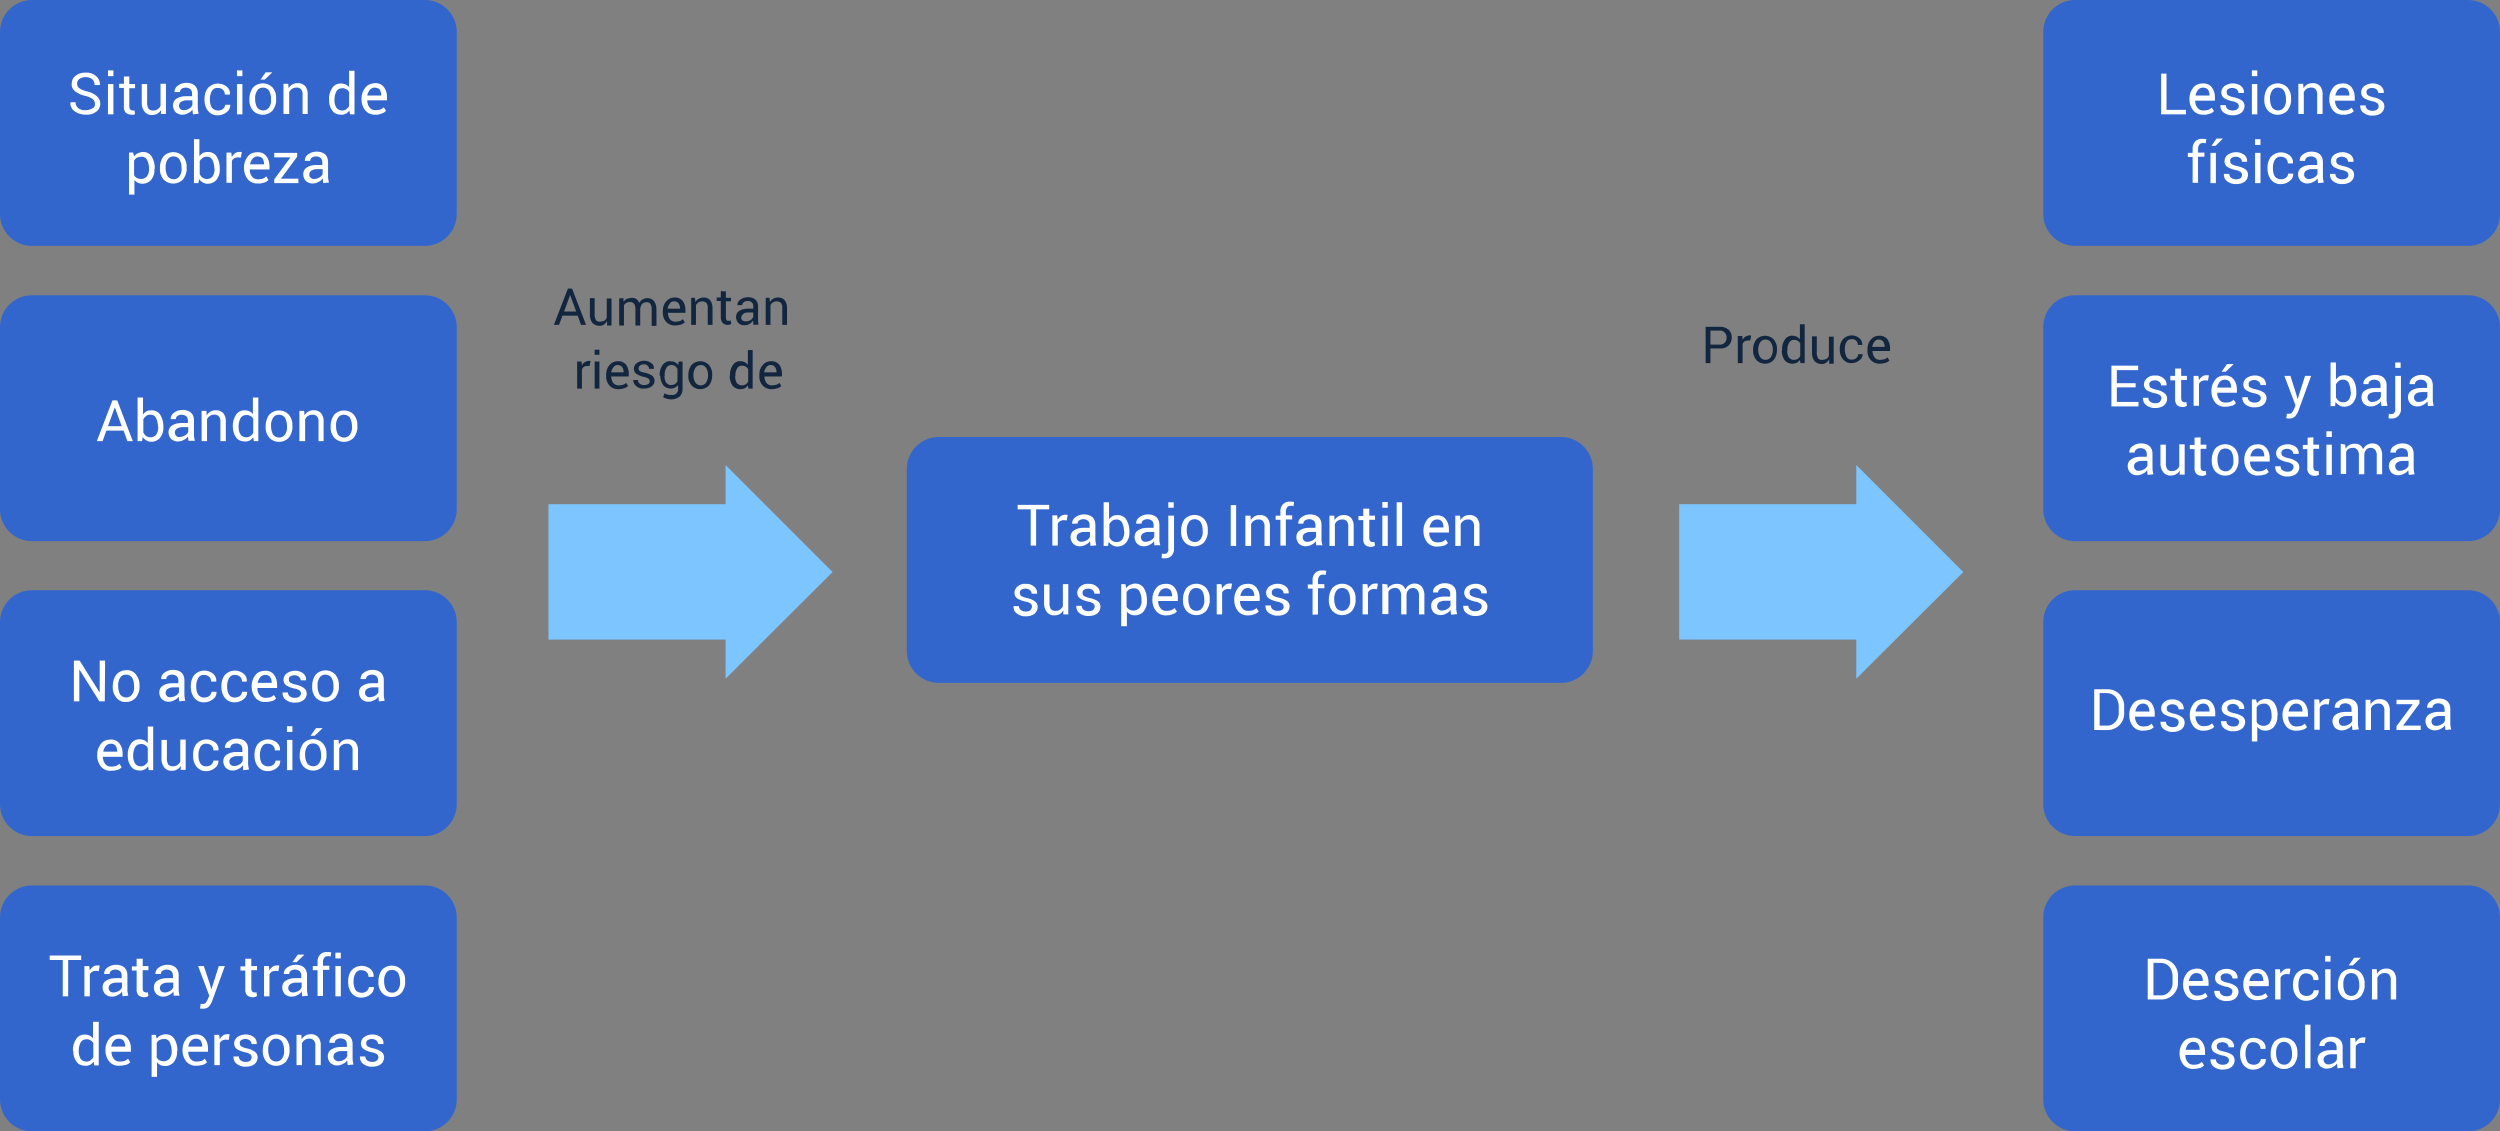 <?xml version="1.0" encoding="utf-8"?>
<!-- Generator: Adobe Illustrator 25.2.3, SVG Export Plug-In . SVG Version: 6.00 Build 0)  -->
<svg version="1.1" id="Layer_1" xmlns="http://www.w3.org/2000/svg" xmlns:xlink="http://www.w3.org/1999/xlink" x="0px" y="0px"
	 viewBox="0 0 784.9 355.1" style="enable-background:new 0 0 784.9 355.1;" xml:space="preserve">
<rect x="0" y="0" width="784.9" height="355.1" fill="#808080" stroke="none"/>
<style type="text/css">
	.st0{fill:#3366CC;}
	.st1{fill:#FFFFFF;}
	.st2{fill:#7CC5FF;}
	.st3{fill:#12263F;}
</style>
<g>
	<g id="Grupo_53069">
		<path id="Trazado_115073" class="st0" d="M10,0h123.4c5.5,0,10,4.5,10,10v57.2c0,5.5-4.5,10-10,10H10c-5.5,0-10-4.5-10-10V10
			C0,4.5,4.5,0,10,0z"/>
		<path id="Trazado_115074" class="st1" d="M29.8,32.6c0-0.6-0.2-1.1-0.7-1.5c-0.7-0.5-1.5-0.8-2.3-1c-1.2-0.2-2.2-0.7-3.2-1.4
			c-0.7-0.6-1.2-1.4-1.1-2.4c0-1,0.4-1.9,1.2-2.5c0.9-0.7,2-1.1,3.2-1c1.2-0.1,2.4,0.3,3.3,1.1c0.8,0.7,1.2,1.6,1.2,2.7l0,0.1h-1.7
			c0-0.7-0.2-1.3-0.7-1.8c-0.6-0.5-1.4-0.7-2.1-0.7c-0.7,0-1.4,0.2-2,0.6c-0.5,0.4-0.7,0.9-0.7,1.5c0,0.6,0.3,1.1,0.7,1.4
			c0.7,0.5,1.6,0.8,2.4,1c1.1,0.2,2.2,0.7,3.1,1.5c0.7,0.6,1.1,1.5,1.1,2.4c0,1-0.5,1.9-1.3,2.5c-1,0.7-2.1,1-3.3,0.9
			c-1.2,0-2.4-0.3-3.4-1c-0.9-0.6-1.5-1.7-1.4-2.8l0-0.1h1.6c0,0.7,0.3,1.4,0.9,1.9c0.7,0.4,1.4,0.7,2.2,0.6c0.7,0,1.5-0.2,2.1-0.5
			C29.6,33.8,29.9,33.2,29.8,32.6z M35.6,35.9h-1.7v-9.5h1.7L35.6,35.9z M35.6,23.9h-1.7v-1.8h1.7L35.6,23.9z M40.6,24.1v2.3h1.8
			v1.3h-1.8v5.8c0,0.3,0.1,0.7,0.3,0.9c0.2,0.2,0.5,0.3,0.7,0.3c0.1,0,0.2,0,0.3,0c0.1,0,0.2,0,0.3-0.1l0.2,1.2
			c-0.2,0.1-0.4,0.2-0.6,0.3C41.7,36,41.4,36,41.2,36c-0.6,0-1.2-0.2-1.7-0.6c-0.5-0.6-0.7-1.3-0.6-2v-5.8h-1.5v-1.3h1.5v-2.3H40.6z
			 M50.6,34.5c-0.3,0.5-0.7,0.9-1.2,1.2c-0.5,0.3-1.1,0.4-1.6,0.4c-0.9,0.1-1.8-0.3-2.4-1c-0.7-0.9-1-2-0.9-3.1v-5.6h1.7V32
			c-0.1,0.7,0.1,1.5,0.4,2.1c0.3,0.4,0.9,0.6,1.4,0.6c0.5,0,1.1-0.1,1.5-0.4c0.4-0.3,0.7-0.6,0.9-1.1v-6.9h1.7v9.5h-1.6L50.6,34.5z
			 M60.6,35.9c-0.1-0.3-0.1-0.5-0.1-0.8c0-0.2-0.1-0.4-0.1-0.7c-0.3,0.5-0.8,0.9-1.3,1.1c-0.5,0.3-1.1,0.5-1.7,0.5
			c-0.8,0.1-1.6-0.2-2.3-0.8c-0.5-0.6-0.8-1.3-0.8-2.1c0-0.9,0.4-1.7,1.1-2.1c0.9-0.6,1.9-0.8,3-0.8h1.9v-0.9c0-0.5-0.2-1-0.5-1.3
			c-0.4-0.3-0.9-0.5-1.4-0.5c-0.5,0-1,0.1-1.4,0.4c-0.3,0.2-0.5,0.6-0.5,1h-1.7l0-0.1c0-0.8,0.4-1.5,1-1.9c0.8-0.6,1.7-0.9,2.7-0.9
			c0.9,0,1.9,0.2,2.6,0.8c0.7,0.6,1,1.5,1,2.4v4.6c0,0.3,0,0.7,0.1,1c0,0.3,0.1,0.6,0.2,0.9L60.6,35.9z M57.7,34.6
			c0.6,0,1.2-0.2,1.7-0.5c0.4-0.2,0.8-0.6,1-1.1v-1.5h-1.9c-0.6,0-1.2,0.2-1.7,0.5c-0.4,0.3-0.6,0.7-0.6,1.2c0,0.4,0.1,0.7,0.4,1
			C56.9,34.5,57.3,34.6,57.7,34.6z M68.5,34.7c0.6,0,1.1-0.2,1.5-0.5c0.4-0.3,0.7-0.8,0.7-1.3h1.6l0,0.1c0,0.9-0.4,1.7-1.1,2.2
			c-0.7,0.6-1.7,1-2.7,1c-1.2,0.1-2.4-0.4-3.2-1.4c-0.8-1-1.1-2.2-1.1-3.4v-0.4c0-1.2,0.3-2.4,1.1-3.4c1.6-1.7,4.1-1.8,5.9-0.4
			c0.7,0.6,1.1,1.5,1,2.4l0,0.1h-1.6c0-0.6-0.2-1.1-0.6-1.5c-0.4-0.4-1-0.6-1.6-0.6c-0.8-0.1-1.5,0.3-1.9,1
			c-0.4,0.7-0.6,1.6-0.6,2.4v0.4c0,0.8,0.2,1.7,0.6,2.4C67,34.4,67.7,34.7,68.5,34.7L68.5,34.7z M76.1,35.9h-1.7v-9.5h1.7V35.9z
			 M76.1,23.9h-1.7v-1.8h1.7V23.9z M78.3,31c0-1.3,0.4-2.5,1.1-3.5c1.6-1.7,4.3-1.8,6-0.2c0.1,0.1,0.2,0.2,0.2,0.2
			c0.8,1,1.2,2.2,1.1,3.5v0.2c0.1,1.3-0.4,2.5-1.1,3.5c-1.6,1.7-4.3,1.8-6,0.2c-0.1-0.1-0.1-0.1-0.2-0.2c-0.8-1-1.2-2.2-1.1-3.5V31z
			 M80.1,31.2c0,0.9,0.2,1.7,0.6,2.5c0.7,1,2.2,1.3,3.2,0.6c0.2-0.2,0.4-0.3,0.6-0.6c0.5-0.8,0.7-1.6,0.6-2.5V31
			c0-0.9-0.2-1.7-0.6-2.5c-0.4-0.6-1.1-1-1.9-1c-0.8,0-1.5,0.3-1.9,1c-0.4,0.7-0.7,1.6-0.6,2.5L80.1,31.2z M83.4,22.7h2l0,0.1
			L83.1,25h-1.3L83.4,22.7z M90.5,26.3l0.1,1.4c0.3-0.5,0.7-0.9,1.2-1.2c0.5-0.3,1.1-0.4,1.6-0.4c0.9-0.1,1.8,0.3,2.4,0.9
			c0.6,0.8,0.9,1.8,0.8,2.8v6H95v-6c0.1-0.6-0.1-1.3-0.5-1.8c-0.4-0.4-1-0.6-1.5-0.5c-0.5,0-0.9,0.1-1.3,0.4c-0.4,0.2-0.7,0.6-0.9,1
			v6.9H89v-9.5H90.5z M103.3,31.3c-0.1-1.3,0.3-2.6,1-3.7c0.6-0.9,1.6-1.4,2.7-1.4c0.5,0,1,0.1,1.5,0.3c0.4,0.2,0.8,0.5,1.1,0.9
			v-5.2h1.7v13.7h-1.4l-0.2-1.2c-0.3,0.4-0.7,0.8-1.1,1c-0.5,0.2-1,0.4-1.6,0.3c-1.1,0-2.1-0.4-2.7-1.3c-0.7-1-1-2.1-1-3.3
			L103.3,31.3z M105,31.5c0,0.8,0.2,1.6,0.6,2.3c0.4,0.6,1.1,0.9,1.8,0.9c0.5,0,0.9-0.1,1.3-0.4c0.4-0.3,0.7-0.6,0.9-1v-4.4
			c-0.2-0.4-0.5-0.7-0.9-0.9c-0.4-0.2-0.8-0.4-1.3-0.3c-0.8,0-1.5,0.4-1.8,1c-0.4,0.8-0.6,1.7-0.6,2.7L105,31.5z M117.9,36
			c-1.2,0.1-2.4-0.4-3.2-1.3c-0.8-1-1.2-2.2-1.2-3.4v-0.4c0-1.2,0.4-2.4,1.2-3.4c0.7-0.9,1.8-1.3,2.9-1.4c1.1-0.1,2.2,0.3,2.9,1.2
			c0.7,0.9,1,2,1,3.1v1.1h-6.2l0,0c0,0.8,0.2,1.6,0.7,2.2c0.4,0.6,1.1,0.9,1.9,0.9c0.5,0,1-0.1,1.5-0.2c0.4-0.2,0.8-0.4,1.1-0.7
			l0.7,1.1c-0.4,0.4-0.8,0.7-1.3,0.8C119.2,35.9,118.5,36.1,117.9,36L117.9,36z M117.6,27.5c-0.6,0-1.1,0.3-1.5,0.7
			c-0.4,0.5-0.7,1.2-0.8,1.8l0,0h4.4v-0.2c0-0.6-0.2-1.2-0.5-1.7C118.8,27.7,118.2,27.5,117.6,27.5L117.6,27.5z M48.5,53.1
			c0.1,1.2-0.3,2.4-1,3.3c-0.6,0.8-1.7,1.3-2.7,1.3c-0.5,0-1.1-0.1-1.5-0.3c-0.4-0.2-0.8-0.5-1.1-0.9v4.6h-1.7V47.9h1.3l0.3,1.2
			c0.3-0.4,0.7-0.8,1.2-1c0.5-0.2,1.1-0.4,1.6-0.4c1.1,0,2.1,0.5,2.7,1.4c0.7,1.1,1,2.4,1,3.7L48.5,53.1z M46.8,52.9
			c0-0.9-0.2-1.8-0.6-2.7c-0.4-0.7-1.1-1.1-1.9-1c-0.4,0-0.9,0.1-1.3,0.3c-0.4,0.2-0.7,0.6-0.9,0.9V55c0.2,0.4,0.5,0.7,0.9,0.9
			c0.4,0.2,0.8,0.3,1.3,0.3c0.7,0,1.4-0.3,1.9-0.9c0.4-0.7,0.7-1.5,0.6-2.3L46.8,52.9z M50.2,52.6c0-1.3,0.4-2.5,1.1-3.5
			c1.6-1.7,4.3-1.8,6-0.2c0.1,0.1,0.2,0.2,0.2,0.2c0.8,1,1.2,2.2,1.1,3.5v0.2c0.1,1.3-0.4,2.5-1.1,3.5c-1.6,1.7-4.3,1.8-6,0.2
			c-0.1-0.1-0.1-0.1-0.2-0.2c-0.8-1-1.2-2.2-1.1-3.5V52.6z M52,52.8c0,0.9,0.2,1.7,0.6,2.5c0.7,1,2.2,1.3,3.2,0.6
			c0.2-0.2,0.4-0.3,0.6-0.6c0.5-0.8,0.7-1.6,0.6-2.5v-0.2c0-0.9-0.2-1.7-0.6-2.5c-0.4-0.6-1.1-1-1.9-1c-0.8,0-1.5,0.3-1.9,1
			c-0.4,0.7-0.7,1.6-0.6,2.5L52,52.8z M69,53.1c0.1,1.2-0.3,2.4-1,3.3c-0.6,0.8-1.7,1.3-2.7,1.3c-0.6,0-1.1-0.1-1.6-0.4
			c-0.5-0.3-0.9-0.6-1.2-1.1l-0.2,1.3h-1.4V43.7h1.7v5.3c0.3-0.4,0.7-0.7,1.1-1c0.5-0.2,1-0.3,1.6-0.3c1.1,0,2.1,0.5,2.7,1.4
			c0.7,1.1,1,2.4,1,3.7L69,53.1z M67.3,52.9c0-0.9-0.2-1.8-0.6-2.7c-0.4-0.7-1.1-1.1-1.8-1c-0.5,0-1,0.1-1.3,0.4
			c-0.4,0.3-0.7,0.6-0.9,1v4.1c0.2,0.4,0.5,0.8,0.9,1.1c0.4,0.3,0.9,0.4,1.4,0.4c0.7,0,1.4-0.3,1.8-0.9c0.4-0.7,0.6-1.5,0.6-2.3
			L67.3,52.9z M75.6,49.5l-0.9-0.1c-0.4,0-0.8,0.1-1.2,0.3c-0.3,0.2-0.6,0.5-0.7,0.9v6.8h-1.7v-9.5h1.5l0.2,1.4
			c0.2-0.5,0.6-0.9,1-1.2c0.4-0.3,0.9-0.4,1.4-0.4c0.1,0,0.2,0,0.4,0c0.1,0,0.2,0,0.3,0.1L75.6,49.5z M81,57.6
			c-1.2,0.1-2.4-0.4-3.2-1.3c-0.8-1-1.2-2.2-1.2-3.4v-0.4c0-1.2,0.4-2.4,1.2-3.4c0.7-0.9,1.8-1.3,2.9-1.3c1.1-0.1,2.2,0.3,2.9,1.2
			c0.7,0.9,1,2,1,3.1v1.1h-6.2l0,0c0,0.8,0.2,1.6,0.7,2.2c0.4,0.6,1.1,0.9,1.9,0.9c0.5,0,1-0.1,1.5-0.2c0.4-0.2,0.8-0.4,1.1-0.7
			l0.7,1.1c-0.4,0.4-0.8,0.7-1.3,0.8C82.4,57.5,81.7,57.7,81,57.6z M80.8,49.1c-0.6,0-1.1,0.3-1.5,0.7c-0.4,0.5-0.7,1.2-0.8,1.8l0,0
			h4.4v-0.2c0-0.6-0.2-1.2-0.5-1.7C82,49.3,81.4,49.1,80.8,49.1z M88.2,56.1h5.5v1.4h-7.6v-1.2l5.1-6.9h-5.1v-1.4h7.2v1.2L88.2,56.1
			z M101.5,57.5c-0.1-0.3-0.1-0.5-0.1-0.8c0-0.2-0.1-0.4-0.1-0.7c-0.3,0.5-0.8,0.9-1.3,1.1c-0.5,0.3-1.1,0.5-1.7,0.5
			c-0.8,0.1-1.6-0.2-2.3-0.8c-0.5-0.6-0.8-1.3-0.8-2.1c0-0.9,0.4-1.7,1.1-2.1c0.9-0.6,1.9-0.8,3-0.8h1.9v-0.9c0-0.5-0.2-1-0.5-1.3
			c-0.4-0.3-0.9-0.5-1.4-0.5c-0.5,0-1,0.1-1.4,0.4c-0.3,0.2-0.5,0.6-0.5,1h-1.7l0-0.1c0-0.8,0.4-1.5,1-1.9c0.8-0.6,1.7-0.9,2.7-0.9
			c0.9,0,1.9,0.2,2.6,0.8c0.7,0.6,1,1.5,1,2.4v4.6c0,0.3,0,0.7,0.1,1c0,0.3,0.1,0.6,0.2,0.9L101.5,57.5z M98.6,56.2
			c0.6,0,1.2-0.2,1.7-0.5c0.4-0.2,0.8-0.6,1-1.1v-1.5h-1.9c-0.6,0-1.2,0.2-1.7,0.5c-0.4,0.3-0.6,0.7-0.6,1.2c0,0.4,0.1,0.7,0.4,1
			C97.8,56.1,98.2,56.2,98.6,56.2z"/>
		<path id="Trazado_115075" class="st0" d="M10,92.7h123.4c5.5,0,10,4.5,10,10v57.2c0,5.5-4.5,10-10,10H10c-5.5,0-10-4.5-10-10
			v-57.2C0,97.1,4.5,92.7,10,92.7z"/>
		<path id="Trazado_115076" class="st1" d="M38.8,135.2h-5.4l-1.2,3.3h-1.8l4.9-12.8h1.5l4.9,12.8H40L38.8,135.2z M33.9,133.8h4.3
			l-2.1-5.8h-0.1L33.9,133.8z M51.3,134.1c0.1,1.2-0.3,2.4-1,3.3c-0.6,0.8-1.7,1.3-2.7,1.3c-0.6,0-1.1-0.1-1.6-0.4
			c-0.5-0.3-0.9-0.6-1.2-1.1l-0.2,1.3h-1.4v-13.7h1.7v5.3c0.3-0.4,0.7-0.7,1.1-1c0.5-0.2,1-0.3,1.6-0.3c1.1,0,2.1,0.5,2.7,1.4
			c0.7,1.1,1,2.4,1,3.7L51.3,134.1z M49.6,133.9c0-0.9-0.2-1.8-0.6-2.7c-0.4-0.7-1.1-1.1-1.8-1c-0.5,0-1,0.1-1.3,0.4
			c-0.4,0.3-0.7,0.6-0.9,1.1v4.1c0.2,0.4,0.5,0.8,0.9,1.1c0.4,0.3,0.9,0.4,1.4,0.4c0.7,0,1.4-0.3,1.8-0.9c0.4-0.7,0.6-1.5,0.6-2.3
			L49.6,133.9z M59.2,138.5c-0.1-0.3-0.1-0.5-0.1-0.8c0-0.2-0.1-0.4-0.1-0.7c-0.3,0.5-0.8,0.9-1.3,1.1c-0.5,0.3-1.1,0.5-1.7,0.5
			c-0.8,0.1-1.6-0.2-2.3-0.8c-0.5-0.6-0.8-1.3-0.8-2.1c0-0.9,0.4-1.7,1.1-2.1c0.9-0.6,1.9-0.8,3-0.8H59V132c0-0.5-0.2-1-0.5-1.3
			c-0.4-0.3-0.9-0.5-1.4-0.5c-0.5,0-1,0.1-1.4,0.4c-0.3,0.2-0.5,0.6-0.5,1h-1.6l0-0.1c0-0.8,0.4-1.5,1-1.9c0.8-0.6,1.7-0.9,2.7-0.9
			c0.9,0,1.9,0.2,2.6,0.8c0.7,0.6,1,1.5,1,2.4v4.6c0,0.3,0,0.7,0.1,1c0,0.3,0.1,0.6,0.2,0.9H59.2z M56.4,137.2
			c0.6,0,1.2-0.2,1.7-0.5c0.4-0.2,0.8-0.6,1-1.1v-1.5h-1.9c-0.6,0-1.2,0.2-1.7,0.5c-0.4,0.3-0.6,0.7-0.6,1.2c0,0.4,0.1,0.7,0.4,1
			C55.5,137.1,55.9,137.3,56.4,137.2z M64.8,129l0.1,1.4c0.3-0.5,0.7-0.9,1.2-1.2c0.5-0.3,1.1-0.4,1.6-0.4c0.9-0.1,1.8,0.3,2.4,0.9
			c0.6,0.8,0.9,1.8,0.8,2.8v6h-1.7v-6c0.1-0.6-0.1-1.3-0.5-1.8c-0.4-0.4-1-0.6-1.5-0.5c-0.5,0-0.9,0.1-1.3,0.4
			c-0.4,0.2-0.7,0.6-0.9,1v6.9h-1.7V129H64.8z M73.1,133.9c-0.1-1.3,0.3-2.6,1-3.7c0.6-0.9,1.6-1.4,2.7-1.4c0.5,0,1,0.1,1.5,0.3
			c0.4,0.2,0.8,0.5,1.1,0.9v-5.2h1.7v13.7h-1.4l-0.2-1.2c-0.3,0.4-0.7,0.8-1.1,1c-0.5,0.2-1,0.4-1.6,0.3c-1.1,0-2.1-0.4-2.7-1.3
			c-0.7-1-1-2.1-1-3.3L73.1,133.9z M74.9,134.1c0,0.8,0.2,1.6,0.6,2.3c0.4,0.6,1.1,0.9,1.8,0.9c0.5,0,0.9-0.1,1.3-0.4
			c0.4-0.3,0.7-0.6,0.9-1v-4.4c-0.2-0.4-0.5-0.7-0.9-0.9c-0.4-0.2-0.8-0.4-1.3-0.3c-0.8,0-1.5,0.4-1.8,1c-0.4,0.8-0.6,1.7-0.6,2.7
			L74.9,134.1z M83.4,133.7c0-1.3,0.4-2.5,1.1-3.5c1.6-1.7,4.3-1.8,6-0.2c0.1,0.1,0.2,0.2,0.2,0.2c0.8,1,1.2,2.2,1.1,3.5v0.2
			c0.1,1.3-0.4,2.5-1.1,3.5c-1.6,1.7-4.3,1.8-6,0.2c-0.1-0.1-0.1-0.1-0.2-0.2c-0.8-1-1.2-2.2-1.1-3.5V133.7z M85.1,133.9
			c0,0.9,0.2,1.7,0.6,2.5c0.7,1,2.2,1.3,3.2,0.6c0.2-0.2,0.4-0.3,0.6-0.6c0.5-0.8,0.7-1.6,0.6-2.5v-0.2c0-0.9-0.2-1.7-0.6-2.5
			c-0.4-0.6-1.1-1-1.9-1c-0.8,0-1.5,0.3-1.9,1c-0.4,0.7-0.7,1.6-0.6,2.5L85.1,133.9z M95.5,129l0.1,1.4c0.3-0.5,0.7-0.9,1.2-1.2
			c0.5-0.3,1.1-0.4,1.6-0.4c0.9-0.1,1.8,0.3,2.4,0.9c0.6,0.8,0.9,1.8,0.8,2.8v6H100v-6c0.1-0.6-0.1-1.3-0.5-1.8
			c-0.4-0.4-1-0.6-1.5-0.5c-0.5,0-0.9,0.1-1.3,0.4c-0.4,0.2-0.7,0.6-0.9,1v6.9H94V129H95.5z M103.8,133.7c0-1.3,0.4-2.5,1.1-3.5
			c1.6-1.7,4.3-1.8,6-0.2c0.1,0.1,0.2,0.2,0.2,0.2c0.8,1,1.2,2.2,1.1,3.5v0.2c0.1,1.3-0.4,2.5-1.1,3.5c-1.6,1.7-4.3,1.8-6,0.2
			c-0.1-0.1-0.1-0.1-0.2-0.2c-0.8-1-1.2-2.2-1.1-3.5V133.7z M105.5,133.9c0,0.9,0.2,1.7,0.6,2.5c0.7,1,2.2,1.3,3.2,0.6
			c0.2-0.2,0.4-0.3,0.6-0.6c0.5-0.8,0.7-1.6,0.6-2.5v-0.2c0-0.9-0.2-1.7-0.6-2.5c-0.4-0.6-1.1-1-1.9-1c-0.8,0-1.5,0.3-1.9,1
			c-0.4,0.7-0.7,1.6-0.6,2.5L105.5,133.9z"/>
		<path id="Trazado_115077" class="st0" d="M10,185.3h123.4c5.5,0,10,4.5,10,10v57.2c0,5.5-4.5,10-10,10H10c-5.5,0-10-4.5-10-10
			v-57.2C0,189.8,4.5,185.3,10,185.3z"/>
		<path id="Trazado_115078" class="st1" d="M32.9,220.2h-1.7l-6.2-9.9l-0.1,0v9.9h-1.7v-12.8H25l6.2,9.9l0.1,0v-9.9h1.7L32.9,220.2z
			 M35.4,215.3c0-1.3,0.4-2.5,1.1-3.5c0.8-0.9,1.9-1.4,3.1-1.4c1.2-0.1,2.4,0.4,3.1,1.4c0.8,1,1.2,2.2,1.1,3.5v0.2
			c0.1,1.3-0.4,2.5-1.1,3.5c-0.8,0.9-1.9,1.4-3.1,1.4c-1.2,0.1-2.3-0.4-3.1-1.4c-0.8-1-1.2-2.2-1.1-3.5L35.4,215.3z M37.1,215.5
			c0,0.9,0.2,1.7,0.6,2.5c0.7,1,2.2,1.3,3.2,0.6c0.2-0.2,0.4-0.3,0.6-0.6c0.5-0.8,0.7-1.6,0.6-2.5v-0.2c0-0.9-0.2-1.7-0.6-2.5
			c-0.4-0.6-1.1-1-1.9-1c-0.8,0-1.5,0.3-1.9,1c-0.4,0.7-0.7,1.6-0.6,2.5L37.1,215.5z M56.3,220.2c-0.1-0.3-0.1-0.5-0.1-0.8
			c0-0.2-0.1-0.4-0.1-0.7c-0.3,0.5-0.8,0.9-1.3,1.1c-0.5,0.3-1.1,0.5-1.7,0.5c-0.8,0.1-1.6-0.2-2.3-0.8c-0.5-0.6-0.8-1.3-0.8-2.1
			c0-0.9,0.4-1.7,1.1-2.1c0.9-0.6,1.9-0.8,3-0.8h1.9v-0.9c0-0.5-0.2-1-0.5-1.3c-0.4-0.3-0.9-0.5-1.4-0.5c-0.5,0-1,0.1-1.4,0.4
			c-0.3,0.2-0.5,0.6-0.5,1h-1.6l0-0.1c0-0.8,0.4-1.5,1-1.9c0.8-0.6,1.7-0.9,2.7-0.9c0.9,0,1.9,0.2,2.6,0.8c0.7,0.6,1,1.5,1,2.4v4.6
			c0,0.3,0,0.7,0.1,1c0,0.3,0.1,0.6,0.2,0.9L56.3,220.2z M53.5,218.9c0.6,0,1.2-0.2,1.7-0.5c0.4-0.2,0.8-0.6,1-1.1v-1.5h-1.9
			c-0.6,0-1.2,0.2-1.7,0.5c-0.4,0.3-0.6,0.7-0.6,1.2c0,0.4,0.1,0.7,0.4,1C52.6,218.8,53,218.9,53.5,218.9z M64.2,219
			c0.6,0,1.1-0.2,1.5-0.5c0.4-0.3,0.7-0.8,0.7-1.3H68l0,0.1c0,0.9-0.4,1.7-1.1,2.2c-0.7,0.6-1.7,1-2.7,1c-1.2,0.1-2.4-0.4-3.2-1.4
			c-0.8-1-1.1-2.2-1.1-3.4v-0.4c0-1.2,0.3-2.4,1.1-3.4c1.6-1.7,4.1-1.8,5.9-0.4c0.7,0.6,1.1,1.5,1,2.4l0,0.1h-1.6
			c0-0.6-0.2-1.1-0.6-1.5c-0.4-0.4-1-0.6-1.6-0.6c-0.8-0.1-1.5,0.3-1.9,1c-0.4,0.7-0.6,1.6-0.6,2.4v0.4c0,0.8,0.2,1.7,0.6,2.4
			C62.7,218.7,63.5,219.1,64.2,219L64.2,219z M73.8,219c0.6,0,1.1-0.2,1.5-0.5c0.4-0.3,0.7-0.8,0.7-1.3h1.6l0,0.1
			c0,0.9-0.4,1.7-1.1,2.2c-0.7,0.6-1.7,1-2.7,1c-1.2,0.1-2.4-0.4-3.2-1.4c-0.8-1-1.1-2.2-1.1-3.4v-0.4c0-1.2,0.3-2.4,1.1-3.4
			c1.6-1.7,4.1-1.8,5.9-0.4c0.7,0.6,1.1,1.5,1,2.4l0,0.1H76c0-0.6-0.2-1.1-0.6-1.5c-0.4-0.4-1-0.6-1.6-0.6c-0.8-0.1-1.5,0.3-1.9,1
			c-0.4,0.7-0.6,1.6-0.6,2.4v0.4c0,0.8,0.2,1.7,0.6,2.4C72.3,218.7,73,219.1,73.8,219L73.8,219z M83.4,220.4
			c-1.2,0.1-2.4-0.4-3.2-1.3c-0.8-1-1.2-2.2-1.2-3.4v-0.4c0-1.2,0.4-2.4,1.2-3.4c0.7-0.9,1.8-1.3,2.9-1.3c1.1-0.1,2.2,0.3,2.9,1.2
			c0.7,0.9,1,2,1,3.1v1.1h-6.2l0,0c0,0.8,0.2,1.6,0.7,2.2c0.4,0.6,1.1,0.9,1.9,0.9c0.5,0,1-0.1,1.5-0.2c0.4-0.2,0.8-0.4,1.1-0.7
			l0.7,1.1c-0.4,0.4-0.8,0.7-1.3,0.8C84.8,220.3,84.1,220.4,83.4,220.4L83.4,220.4z M83.2,211.9c-0.6,0-1.1,0.3-1.5,0.7
			c-0.4,0.5-0.7,1.2-0.8,1.8l0,0h4.4v-0.2c0-0.6-0.2-1.2-0.5-1.7C84.4,212.1,83.8,211.8,83.2,211.9L83.2,211.9z M94.5,217.7
			c0-0.4-0.2-0.7-0.4-0.9c-0.5-0.3-1.1-0.6-1.6-0.6c-0.9-0.2-1.8-0.5-2.6-1c-0.6-0.4-0.9-1.1-0.9-1.8c0-0.8,0.4-1.5,1-2
			c1.6-1.1,3.7-1.1,5.2,0c0.6,0.5,1,1.3,0.9,2.1l0,0.1h-1.7c0-0.4-0.2-0.8-0.5-1.1c-0.4-0.3-0.9-0.5-1.4-0.5c-0.5,0-1,0.1-1.4,0.4
			c-0.3,0.2-0.5,0.6-0.4,1c0,0.3,0.1,0.7,0.4,0.9c0.5,0.3,1,0.5,1.6,0.6c1,0.2,1.9,0.5,2.7,1.1c0.6,0.4,0.9,1.1,0.9,1.8
			c0,0.8-0.4,1.6-1,2c-0.8,0.6-1.7,0.8-2.7,0.8c-1,0.1-2.1-0.3-2.9-0.9c-0.7-0.5-1-1.3-1-2.2l0-0.1h1.7c0,0.5,0.2,1,0.7,1.3
			c0.4,0.3,1,0.4,1.5,0.4c0.5,0,1-0.1,1.4-0.4C94.3,218.4,94.5,218,94.5,217.7L94.5,217.7z M98,215.3c0-1.3,0.4-2.5,1.1-3.5
			c1.6-1.7,4.3-1.8,6-0.2c0.1,0.1,0.2,0.2,0.2,0.2c0.8,1,1.2,2.2,1.1,3.5v0.2c0.1,1.3-0.4,2.5-1.1,3.5c-1.6,1.7-4.3,1.8-6,0.2
			c-0.1-0.1-0.1-0.1-0.2-0.2c-0.8-1-1.2-2.2-1.1-3.5V215.3z M99.7,215.5c0,0.9,0.2,1.7,0.6,2.5c0.7,1,2.2,1.3,3.2,0.6
			c0.2-0.2,0.4-0.3,0.6-0.6c0.5-0.8,0.7-1.6,0.6-2.5v-0.2c0-0.9-0.2-1.7-0.6-2.5c-0.4-0.6-1.1-1-1.9-1c-0.8,0-1.5,0.3-1.9,1
			c-0.4,0.7-0.7,1.6-0.6,2.5L99.7,215.5z M119,220.2c-0.1-0.3-0.1-0.5-0.1-0.8c0-0.2-0.1-0.4-0.1-0.7c-0.3,0.5-0.8,0.9-1.3,1.1
			c-0.5,0.3-1.1,0.5-1.7,0.5c-0.8,0.1-1.6-0.2-2.3-0.8c-0.5-0.6-0.8-1.3-0.8-2.1c0-0.9,0.4-1.7,1.1-2.1c0.9-0.6,1.9-0.8,3-0.8h1.9
			v-0.9c0-0.5-0.2-1-0.5-1.3c-0.4-0.3-0.9-0.5-1.4-0.5c-0.5,0-1,0.1-1.4,0.4c-0.3,0.2-0.5,0.6-0.5,1h-1.7l0-0.1c0-0.8,0.4-1.5,1-1.9
			c0.8-0.6,1.7-0.9,2.7-0.9c0.9,0,1.9,0.2,2.6,0.8c0.7,0.6,1,1.5,1,2.4v4.6c0,0.3,0,0.7,0.1,1c0,0.3,0.1,0.6,0.2,0.9L119,220.2z
			 M116.1,218.9c0.6,0,1.2-0.2,1.7-0.5c0.4-0.2,0.8-0.6,1-1.1v-1.5h-1.9c-0.6,0-1.2,0.2-1.7,0.5c-0.4,0.3-0.6,0.7-0.6,1.2
			c0,0.4,0.1,0.7,0.4,1C115.3,218.8,115.7,218.9,116.1,218.9z M34.9,242c-1.2,0.1-2.4-0.4-3.2-1.3c-0.8-1-1.2-2.2-1.2-3.4v-0.4
			c0-1.2,0.4-2.4,1.2-3.4c0.7-0.9,1.8-1.3,2.9-1.3c1.1-0.1,2.2,0.3,2.9,1.2c0.7,0.9,1,2,1,3.1v1.1h-6.2l0,0c0,0.8,0.2,1.6,0.7,2.2
			c0.4,0.6,1.1,0.9,1.9,0.9c0.5,0,1-0.1,1.5-0.2c0.4-0.2,0.8-0.4,1.1-0.7l0.7,1.1c-0.4,0.4-0.8,0.7-1.3,0.8
			C36.3,241.9,35.6,242,34.9,242z M34.7,233.5c-0.6,0-1.1,0.3-1.5,0.7c-0.4,0.5-0.7,1.2-0.8,1.8l0,0h4.4v-0.2c0-0.6-0.2-1.2-0.5-1.7
			C35.9,233.7,35.3,233.4,34.7,233.5z M40.1,237.2c-0.1-1.3,0.3-2.6,1-3.7c0.6-0.9,1.6-1.4,2.7-1.4c0.5,0,1,0.1,1.5,0.3
			c0.4,0.2,0.8,0.5,1.1,0.9v-5.2h1.7v13.7h-1.4l-0.2-1.2c-0.3,0.4-0.7,0.8-1.1,1c-0.5,0.2-1,0.4-1.6,0.3c-1.1,0-2.1-0.4-2.7-1.3
			c-0.7-1-1-2.1-1-3.3L40.1,237.2z M41.8,237.4c0,0.8,0.2,1.6,0.6,2.3c0.4,0.6,1.1,0.9,1.8,0.9c0.5,0,0.9-0.1,1.3-0.4
			c0.4-0.3,0.7-0.6,0.9-1v-4.4c-0.2-0.4-0.5-0.7-0.9-0.9c-0.4-0.2-0.8-0.4-1.3-0.3c-0.8,0-1.5,0.4-1.8,1c-0.4,0.8-0.6,1.7-0.6,2.7
			L41.8,237.4z M56.8,240.4c-0.3,0.5-0.7,0.9-1.2,1.2c-0.5,0.3-1.1,0.4-1.6,0.4c-0.9,0.1-1.8-0.3-2.4-1c-0.7-0.9-1-2-0.9-3.1v-5.6
			h1.7v5.6c-0.1,0.7,0.1,1.5,0.4,2.1c0.3,0.4,0.9,0.6,1.4,0.6c0.5,0,1.1-0.1,1.5-0.4c0.4-0.3,0.7-0.6,0.9-1.1v-6.9h1.7v9.5h-1.6
			L56.8,240.4z M64.8,240.6c0.6,0,1.1-0.2,1.5-0.5c0.4-0.3,0.7-0.8,0.7-1.3h1.6l0,0.1c0,0.9-0.4,1.7-1.1,2.2c-0.7,0.6-1.7,1-2.6,1
			c-1.2,0.1-2.4-0.4-3.2-1.4c-0.8-1-1.1-2.2-1.1-3.4v-0.4c0-1.2,0.3-2.4,1.1-3.4c1.6-1.7,4.1-1.8,5.9-0.4c0.7,0.6,1.1,1.5,1,2.4
			l0,0.1H67c0-0.6-0.2-1.1-0.6-1.5c-0.4-0.4-1-0.6-1.6-0.6c-0.8-0.1-1.5,0.3-1.9,1c-0.4,0.7-0.6,1.6-0.6,2.4v0.4
			c0,0.8,0.2,1.7,0.6,2.4C63.3,240.3,64.1,240.7,64.8,240.6L64.8,240.6z M76.4,241.8c-0.1-0.3-0.1-0.5-0.1-0.8
			c0-0.2-0.1-0.4-0.1-0.7c-0.3,0.5-0.8,0.9-1.3,1.1c-0.5,0.3-1.1,0.5-1.7,0.5c-0.8,0.1-1.6-0.2-2.3-0.8c-0.5-0.6-0.8-1.3-0.8-2.1
			c0-0.9,0.4-1.7,1.1-2.1c0.9-0.6,1.9-0.8,3-0.8h1.9v-0.9c0-0.5-0.2-1-0.5-1.3c-0.4-0.3-0.9-0.5-1.4-0.5c-0.5,0-1,0.1-1.4,0.4
			c-0.3,0.2-0.5,0.6-0.5,1h-1.7l0-0.1c0-0.8,0.4-1.5,1-1.9c0.8-0.6,1.7-0.9,2.7-0.9c0.9,0,1.9,0.2,2.6,0.8c0.7,0.6,1,1.5,1,2.4v4.6
			c0,0.3,0,0.7,0.1,1c0,0.3,0.1,0.6,0.2,0.9L76.4,241.8z M73.5,240.5c0.6,0,1.2-0.2,1.7-0.5c0.4-0.2,0.8-0.6,1-1.1v-1.5h-1.9
			c-0.6,0-1.2,0.2-1.7,0.5c-0.4,0.3-0.6,0.7-0.6,1.2c0,0.4,0.1,0.7,0.4,1C72.7,240.4,73.1,240.5,73.5,240.5L73.5,240.5z M84.3,240.6
			c0.6,0,1.1-0.2,1.5-0.5c0.4-0.3,0.7-0.8,0.7-1.3H88l0,0.1c0,0.9-0.4,1.7-1.1,2.2c-0.7,0.6-1.7,1-2.7,1c-1.2,0.1-2.4-0.4-3.2-1.4
			c-0.8-1-1.1-2.2-1.1-3.4v-0.4c0-1.2,0.3-2.4,1.1-3.4c1.6-1.7,4.1-1.8,5.9-0.4c0.7,0.6,1.1,1.5,1,2.4l0,0.1h-1.6
			c0-0.6-0.2-1.1-0.6-1.5c-0.4-0.4-1-0.6-1.6-0.6c-0.8-0.1-1.5,0.3-1.9,1c-0.4,0.7-0.6,1.6-0.6,2.4v0.4c0,0.8,0.2,1.7,0.6,2.4
			C82.8,240.3,83.5,240.7,84.3,240.6L84.3,240.6z M91.8,241.8h-1.7v-9.5h1.7L91.8,241.8z M91.8,229.8h-1.7v-1.8h1.7L91.8,229.8z
			 M94.1,236.9c0-1.3,0.4-2.5,1.1-3.5c1.6-1.7,4.3-1.8,6-0.2c0.1,0.1,0.2,0.2,0.2,0.2c0.8,1,1.2,2.2,1.1,3.5v0.2
			c0.1,1.3-0.4,2.5-1.1,3.5c-1.6,1.7-4.3,1.8-6,0.2c-0.1-0.1-0.1-0.1-0.2-0.2c-0.8-1-1.2-2.2-1.1-3.5V236.9z M95.8,237.1
			c0,0.9,0.2,1.7,0.6,2.5c0.7,1,2.2,1.3,3.2,0.6c0.2-0.2,0.4-0.3,0.6-0.6c0.5-0.8,0.7-1.6,0.6-2.5v-0.2c0-0.9-0.2-1.7-0.6-2.5
			c-0.4-0.6-1.1-1-1.9-1c-0.8,0-1.5,0.3-1.9,1c-0.4,0.7-0.7,1.6-0.6,2.5L95.8,237.1z M99.2,228.6h2l0,0.1l-2.4,2.3h-1.3L99.2,228.6z
			 M106.3,232.3l0.1,1.4c0.3-0.5,0.7-0.9,1.2-1.2c0.5-0.3,1.1-0.4,1.6-0.4c0.9-0.1,1.8,0.3,2.4,0.9c0.6,0.8,0.9,1.8,0.8,2.8v6h-1.7
			v-6c0.1-0.6-0.1-1.3-0.5-1.8c-0.4-0.4-1-0.6-1.5-0.5c-0.5,0-0.9,0.1-1.3,0.4c-0.4,0.2-0.7,0.6-0.9,1v6.9h-1.7v-9.5H106.3z"/>
		<path id="Trazado_115081" class="st0" d="M10,278h123.4c5.5,0,10,4.5,10,10v57.2c0,5.5-4.5,10-10,10H10c-5.5,0-10-4.5-10-10V288
			C0,282.5,4.5,278,10,278z"/>
		<path id="Trazado_115082" class="st1" d="M25.5,301.4h-4.1v11.4h-1.7v-11.4h-4.1V300h9.9L25.5,301.4z M31,304.9l-0.9-0.1
			c-0.4,0-0.8,0.1-1.2,0.3c-0.3,0.2-0.6,0.5-0.7,0.9v6.8h-1.7v-9.5H28l0.2,1.4c0.2-0.5,0.6-0.9,1-1.2c0.4-0.3,0.9-0.4,1.4-0.4
			c0.1,0,0.2,0,0.4,0c0.1,0,0.2,0,0.3,0.1L31,304.9z M38.5,312.8c-0.1-0.3-0.1-0.5-0.1-0.8c0-0.2-0.1-0.4-0.1-0.7
			c-0.3,0.5-0.8,0.9-1.3,1.1c-0.5,0.3-1.1,0.5-1.7,0.5c-0.8,0.1-1.6-0.2-2.3-0.8c-0.5-0.6-0.8-1.3-0.8-2.1c0-0.9,0.4-1.7,1.1-2.1
			c0.9-0.6,1.9-0.8,3-0.8h1.9v-0.9c0-0.5-0.2-1-0.5-1.3c-0.4-0.3-0.9-0.5-1.4-0.5c-0.5,0-1,0.1-1.4,0.4c-0.3,0.2-0.5,0.6-0.5,1h-1.7
			l0-0.1c0-0.8,0.4-1.5,1-1.9c0.8-0.6,1.7-0.9,2.7-0.9c0.9,0,1.9,0.2,2.6,0.8c0.7,0.6,1,1.5,1,2.4v4.6c0,0.3,0,0.7,0.1,1
			c0,0.3,0.1,0.6,0.2,0.9L38.5,312.8z M35.6,311.6c0.6,0,1.2-0.2,1.7-0.5c0.4-0.2,0.8-0.6,1-1.1v-1.5h-1.9c-0.6,0-1.2,0.2-1.7,0.5
			c-0.4,0.3-0.6,0.7-0.6,1.2c0,0.4,0.1,0.7,0.4,1C34.8,311.5,35.2,311.6,35.6,311.6z M44.8,301v2.3h1.8v1.3h-1.8v5.8
			c0,0.3,0.1,0.7,0.3,0.9c0.2,0.2,0.5,0.3,0.7,0.3c0.1,0,0.2,0,0.3,0c0.1,0,0.2,0,0.3-0.1l0.2,1.2c-0.2,0.1-0.4,0.2-0.6,0.3
			c-0.2,0.1-0.5,0.1-0.8,0.1c-0.6,0-1.2-0.2-1.7-0.6c-0.5-0.6-0.7-1.3-0.6-2v-5.8h-1.5v-1.3h1.5V301H44.8z M54.6,312.8
			c-0.1-0.3-0.1-0.5-0.1-0.8c0-0.2-0.1-0.4-0.1-0.7c-0.3,0.5-0.8,0.9-1.3,1.1c-0.5,0.3-1.1,0.5-1.7,0.5c-0.8,0.1-1.6-0.2-2.3-0.8
			c-0.5-0.6-0.8-1.3-0.8-2.1c0-0.9,0.4-1.7,1.1-2.1c0.9-0.6,1.9-0.8,3-0.8h1.9v-0.9c0-0.5-0.2-1-0.5-1.3c-0.4-0.3-0.9-0.5-1.4-0.5
			c-0.5,0-1,0.1-1.4,0.4c-0.3,0.2-0.5,0.6-0.5,1h-1.7l0-0.1c0-0.8,0.4-1.5,1-1.9c0.8-0.6,1.7-0.9,2.7-0.9c0.9,0,1.9,0.2,2.6,0.8
			c0.7,0.6,1,1.5,1,2.4v4.6c0,0.3,0,0.7,0.1,1c0,0.3,0.1,0.6,0.2,0.9H54.6z M51.7,311.6c0.6,0,1.2-0.2,1.7-0.5
			c0.4-0.2,0.8-0.6,1-1.1v-1.5h-1.9c-0.6,0-1.2,0.2-1.7,0.5c-0.4,0.3-0.6,0.7-0.6,1.2c0,0.4,0.1,0.7,0.4,1
			C50.9,311.5,51.3,311.6,51.7,311.6z M66,309.3l0.3,1.2h0.1l2.3-7.2h1.9l-4,11c-0.2,0.6-0.6,1.2-1,1.7c-0.5,0.5-1.1,0.7-1.8,0.7
			c-0.2,0-0.4,0-0.5,0c-0.2,0-0.4-0.1-0.5-0.1l0.2-1.4c0.1,0,0.2,0,0.3,0c0.2,0,0.4,0,0.5,0c0.4,0,0.7-0.2,0.9-0.5
			c0.2-0.3,0.4-0.7,0.6-1.1l0.4-1l-3.5-9.3H64L66,309.3z M78.9,301v2.3h1.8v1.3h-1.8v5.8c0,0.3,0.1,0.7,0.3,0.9
			c0.2,0.2,0.5,0.3,0.7,0.3c0.1,0,0.2,0,0.3,0c0.1,0,0.2,0,0.3-0.1l0.2,1.2c-0.2,0.1-0.4,0.2-0.6,0.3c-0.2,0.1-0.5,0.1-0.8,0.1
			c-0.6,0-1.2-0.2-1.7-0.6c-0.5-0.6-0.7-1.3-0.6-2v-5.8h-1.5v-1.3h1.5V301H78.9z M87.4,304.9l-0.9-0.1c-0.4,0-0.8,0.1-1.2,0.3
			c-0.3,0.2-0.6,0.5-0.7,0.9v6.8h-1.7v-9.5h1.5l0.2,1.4c0.2-0.5,0.6-0.9,1-1.2c0.4-0.3,0.9-0.4,1.4-0.4c0.1,0,0.2,0,0.4,0
			c0.1,0,0.2,0,0.3,0.1L87.4,304.9z M94.9,312.8c-0.1-0.3-0.1-0.5-0.1-0.8c0-0.2-0.1-0.4-0.1-0.7c-0.3,0.5-0.8,0.9-1.3,1.1
			c-0.5,0.3-1.1,0.5-1.7,0.5c-0.8,0.1-1.6-0.2-2.3-0.8c-0.5-0.6-0.8-1.3-0.8-2.1c0-0.9,0.4-1.7,1.1-2.1c0.9-0.6,1.9-0.8,3-0.8h1.9
			v-0.9c0-0.5-0.2-1-0.5-1.3c-0.4-0.3-0.9-0.5-1.4-0.5c-0.5,0-1,0.1-1.4,0.4c-0.3,0.2-0.5,0.6-0.5,1h-1.7l0-0.1c0-0.8,0.4-1.5,1-1.9
			c0.8-0.6,1.7-0.9,2.7-0.9c0.9,0,1.9,0.2,2.6,0.8c0.7,0.6,1,1.5,1,2.4v4.6c0,0.3,0,0.7,0.1,1c0,0.3,0.1,0.6,0.2,0.9L94.9,312.8z
			 M92,311.6c0.6,0,1.2-0.2,1.7-0.5c0.4-0.2,0.8-0.6,1-1.1v-1.5h-1.9c-0.6,0-1.2,0.2-1.7,0.5c-0.4,0.3-0.6,0.7-0.6,1.2
			c0,0.4,0.1,0.7,0.4,1C91.2,311.5,91.6,311.6,92,311.6z M93.5,299.7h2l0,0.1l-2.4,2.3h-1.3L93.5,299.7z M99.7,312.8v-8.2h-1.5v-1.3
			h1.5v-1.2c-0.1-0.9,0.2-1.7,0.8-2.4c0.6-0.6,1.4-0.9,2.2-0.8c0.2,0,0.4,0,0.6,0c0.2,0,0.4,0.1,0.7,0.1l-0.2,1.3
			c-0.1,0-0.2,0-0.4-0.1c-0.2,0-0.3,0-0.5,0c-0.4,0-0.8,0.1-1.1,0.5c-0.3,0.4-0.4,0.8-0.4,1.3v1.2h2v1.3h-2v8.2H99.7z M107,312.8
			h-1.7v-9.5h1.7L107,312.8z M107,300.9h-1.7v-1.8h1.7L107,300.9z M113.6,311.7c0.6,0,1.1-0.2,1.5-0.5c0.4-0.3,0.7-0.8,0.7-1.3h1.6
			l0,0.1c0,0.9-0.4,1.7-1.1,2.2c-0.7,0.6-1.7,1-2.7,1c-1.2,0.1-2.4-0.4-3.2-1.4c-0.8-1-1.1-2.2-1.1-3.4v-0.4c0-1.2,0.3-2.4,1.1-3.4
			c1.6-1.7,4.1-1.8,5.9-0.4c0.7,0.6,1.1,1.5,1,2.4l0,0.1h-1.6c0-0.6-0.2-1.1-0.6-1.5c-0.4-0.4-1-0.6-1.6-0.6c-0.8-0.1-1.5,0.3-1.9,1
			c-0.4,0.7-0.6,1.6-0.6,2.4v0.4c0,0.8,0.2,1.7,0.6,2.4C112,311.4,112.8,311.7,113.6,311.7L113.6,311.7z M118.8,308
			c0-1.3,0.4-2.5,1.1-3.5c1.6-1.7,4.3-1.8,6-0.2c0.1,0.1,0.2,0.2,0.2,0.2c0.8,1,1.2,2.2,1.1,3.5v0.2c0.1,1.3-0.4,2.5-1.1,3.5
			c-1.6,1.7-4.3,1.8-6,0.2c-0.1-0.1-0.1-0.1-0.2-0.2c-0.8-1-1.2-2.2-1.1-3.5V308z M120.6,308.2c0,0.9,0.2,1.7,0.6,2.5
			c0.7,1,2.2,1.3,3.2,0.6c0.2-0.2,0.4-0.3,0.6-0.6c0.5-0.8,0.7-1.6,0.6-2.5V308c0-0.9-0.2-1.7-0.6-2.5c-0.4-0.6-1.1-1-1.9-1
			c-0.8,0-1.5,0.3-1.9,1c-0.4,0.7-0.7,1.6-0.6,2.5L120.6,308.2z M22.9,329.9c-0.1-1.3,0.3-2.6,1-3.7c0.6-0.9,1.6-1.4,2.7-1.4
			c0.5,0,1,0.1,1.5,0.3c0.4,0.2,0.8,0.5,1.1,0.9v-5.2H31v13.7h-1.4l-0.2-1.2c-0.3,0.4-0.7,0.8-1.1,1c-0.5,0.2-1,0.4-1.6,0.3
			c-1.1,0-2.1-0.4-2.7-1.3c-0.7-1-1-2.1-1-3.3L22.9,329.9z M24.7,330.1c0,0.8,0.2,1.6,0.6,2.3c0.4,0.6,1.1,0.9,1.8,0.9
			c0.5,0,0.9-0.1,1.3-0.4c0.4-0.3,0.7-0.6,0.9-1v-4.4c-0.2-0.4-0.5-0.7-0.9-0.9c-0.4-0.2-0.8-0.4-1.3-0.3c-0.8,0-1.5,0.4-1.8,1
			c-0.4,0.8-0.6,1.7-0.6,2.7L24.7,330.1z M37.5,334.6c-1.2,0.1-2.4-0.4-3.2-1.3c-0.8-1-1.2-2.2-1.2-3.4v-0.4c0-1.2,0.4-2.4,1.2-3.4
			c0.7-0.9,1.8-1.3,2.9-1.3c1.1-0.1,2.2,0.3,2.9,1.2c0.7,0.9,1,2,1,3.1v1.1H35l0,0c0,0.8,0.2,1.6,0.7,2.2c0.4,0.6,1.1,0.9,1.9,0.9
			c0.5,0,1-0.1,1.5-0.2c0.4-0.2,0.8-0.4,1.1-0.7l0.7,1.1c-0.4,0.4-0.8,0.7-1.3,0.8C38.9,334.5,38.2,334.6,37.5,334.6z M37.2,326.1
			c-0.6,0-1.1,0.3-1.5,0.7c-0.4,0.5-0.7,1.2-0.8,1.8l0,0h4.4v-0.2c0-0.6-0.2-1.2-0.5-1.7C38.4,326.3,37.8,326.1,37.2,326.1
			L37.2,326.1z M55.6,330.1c0.1,1.2-0.3,2.4-1,3.3c-0.6,0.8-1.7,1.3-2.7,1.3c-0.5,0-1.1-0.1-1.5-0.3c-0.4-0.2-0.8-0.5-1.1-0.9v4.6
			h-1.7v-13.2h1.3l0.3,1.2c0.3-0.4,0.7-0.8,1.2-1c0.5-0.2,1.1-0.4,1.6-0.4c1.1,0,2.1,0.5,2.7,1.4c0.7,1.1,1,2.4,1,3.7L55.6,330.1z
			 M53.9,329.9c0-0.9-0.2-1.8-0.6-2.7c-0.4-0.7-1.1-1.1-1.9-1c-0.4,0-0.9,0.1-1.3,0.3c-0.4,0.2-0.7,0.6-0.9,0.9v4.6
			c0.2,0.4,0.5,0.7,0.9,0.9c0.4,0.2,0.8,0.3,1.3,0.3c0.7,0,1.4-0.3,1.9-0.9c0.4-0.7,0.7-1.5,0.6-2.3L53.9,329.9z M61.7,334.6
			c-1.2,0.1-2.4-0.4-3.2-1.3c-0.8-1-1.2-2.2-1.2-3.4v-0.4c0-1.2,0.4-2.4,1.2-3.4c0.7-0.9,1.8-1.3,2.9-1.3c1.1-0.1,2.2,0.3,2.9,1.2
			c0.7,0.9,1,2,1,3.1v1.1h-6.2l0,0c0,0.8,0.2,1.6,0.7,2.2c0.4,0.6,1.1,0.9,1.9,0.9c0.5,0,1-0.1,1.5-0.2c0.4-0.2,0.8-0.4,1.1-0.7
			l0.7,1.1c-0.4,0.4-0.8,0.7-1.3,0.8C63.1,334.5,62.4,334.6,61.7,334.6L61.7,334.6z M61.4,326.1c-0.6,0-1.1,0.3-1.5,0.7
			c-0.4,0.5-0.7,1.2-0.8,1.8l0,0h4.4v-0.2c0-0.6-0.2-1.2-0.5-1.7C62.7,326.3,62.1,326.1,61.4,326.1L61.4,326.1z M71.8,326.5
			l-0.9-0.1c-0.4,0-0.8,0.1-1.2,0.3c-0.3,0.2-0.6,0.5-0.7,0.9v6.8h-1.7v-9.5h1.5l0.2,1.4c0.2-0.5,0.6-0.9,1-1.2
			c0.4-0.3,0.9-0.4,1.4-0.4c0.1,0,0.2,0,0.4,0c0.1,0,0.2,0,0.3,0.1L71.8,326.5z M79,331.9c0-0.4-0.2-0.7-0.4-0.9
			c-0.5-0.3-1.1-0.6-1.6-0.6c-0.9-0.2-1.8-0.5-2.6-1c-0.6-0.4-0.9-1.1-0.9-1.8c0-0.8,0.4-1.5,1-2c1.6-1.1,3.7-1.1,5.2,0
			c0.6,0.5,1,1.3,0.9,2.1l0,0.1h-1.6c0-0.4-0.2-0.8-0.5-1.1c-0.4-0.3-0.9-0.5-1.4-0.5c-0.5,0-1,0.1-1.4,0.4c-0.3,0.2-0.5,0.6-0.4,1
			c0,0.3,0.1,0.7,0.4,0.9c0.5,0.3,1,0.5,1.6,0.6c1,0.2,1.9,0.5,2.7,1.1c0.6,0.4,0.9,1.1,0.9,1.8c0,0.8-0.4,1.6-1,2.1
			c-0.8,0.6-1.7,0.8-2.7,0.8c-1,0.1-2.1-0.3-2.9-0.9c-0.7-0.5-1-1.3-1-2.2l0-0.1h1.7c0,0.5,0.2,1,0.7,1.3c0.4,0.3,1,0.4,1.5,0.4
			c0.5,0,1-0.1,1.4-0.4C78.8,332.7,79,332.3,79,331.9z M82.5,329.6c0-1.3,0.4-2.5,1.1-3.5c1.6-1.7,4.3-1.8,6-0.2
			c0.1,0.1,0.2,0.2,0.2,0.2c0.8,1,1.2,2.2,1.1,3.5v0.2c0.1,1.3-0.4,2.5-1.1,3.5c-1.6,1.7-4.3,1.8-6,0.2c-0.1-0.1-0.1-0.1-0.2-0.2
			c-0.8-1-1.2-2.2-1.1-3.5V329.6z M84.2,329.8c0,0.9,0.2,1.7,0.6,2.5c0.7,1,2.2,1.3,3.2,0.6c0.2-0.2,0.4-0.3,0.6-0.6
			c0.5-0.8,0.7-1.6,0.6-2.5v-0.2c0-0.9-0.2-1.7-0.6-2.5c-0.4-0.6-1.1-1-1.9-1c-0.8,0-1.5,0.3-1.9,1c-0.4,0.7-0.7,1.6-0.6,2.5
			L84.2,329.8z M94.6,324.9l0.1,1.4c0.3-0.5,0.7-0.9,1.2-1.2c0.5-0.3,1.1-0.4,1.6-0.4c0.9-0.1,1.8,0.3,2.4,0.9
			c0.6,0.8,0.9,1.8,0.8,2.8v6h-1.7v-6c0.1-0.6-0.1-1.3-0.5-1.8c-0.4-0.4-1-0.6-1.5-0.5c-0.5,0-0.9,0.1-1.3,0.4
			c-0.4,0.2-0.7,0.6-0.9,1v6.9h-1.7v-9.5H94.6z M109.2,334.4c-0.1-0.3-0.1-0.5-0.1-0.8c0-0.2-0.1-0.4-0.1-0.7
			c-0.3,0.5-0.8,0.9-1.3,1.1c-0.5,0.3-1.1,0.5-1.7,0.5c-0.8,0.1-1.6-0.2-2.3-0.8c-0.5-0.6-0.8-1.3-0.8-2.1c0-0.9,0.4-1.7,1.1-2.1
			c0.9-0.6,1.9-0.8,3-0.8h1.9v-0.9c0-0.5-0.2-1-0.5-1.3c-0.4-0.3-0.9-0.5-1.4-0.5c-0.5,0-1,0.1-1.4,0.4c-0.3,0.2-0.5,0.6-0.5,1h-1.7
			l0-0.1c0-0.8,0.4-1.5,1-1.9c0.8-0.6,1.7-0.9,2.7-0.9c0.9,0,1.9,0.2,2.6,0.8c0.7,0.6,1,1.5,1,2.4v4.6c0,0.3,0,0.7,0.1,1
			c0,0.3,0.1,0.6,0.2,0.9L109.2,334.4z M106.3,333.2c0.6,0,1.2-0.2,1.7-0.5c0.4-0.2,0.8-0.6,1-1.1V330H107c-0.6,0-1.2,0.2-1.7,0.5
			c-0.4,0.3-0.6,0.7-0.6,1.2c0,0.4,0.1,0.7,0.4,1C105.5,333.1,105.9,333.2,106.3,333.2z M118.8,331.9c0-0.4-0.2-0.7-0.4-0.9
			c-0.5-0.3-1.1-0.6-1.6-0.6c-0.9-0.2-1.8-0.5-2.6-1c-0.6-0.4-0.9-1.1-0.9-1.8c0-0.8,0.4-1.5,1-2c1.6-1.1,3.7-1.1,5.2,0
			c0.6,0.5,1,1.3,0.9,2.1l0,0.1h-1.7c0-0.4-0.2-0.8-0.5-1.1c-0.4-0.3-0.9-0.5-1.4-0.5c-0.5,0-1,0.1-1.4,0.4c-0.3,0.2-0.5,0.6-0.4,1
			c0,0.3,0.1,0.7,0.4,0.9c0.5,0.3,1,0.5,1.6,0.6c1,0.2,1.9,0.5,2.7,1.1c0.6,0.4,0.9,1.1,0.9,1.8c0,0.8-0.4,1.6-1,2.1
			c-0.8,0.6-1.7,0.8-2.7,0.8c-1,0.1-2.1-0.3-2.9-0.9c-0.7-0.5-1-1.3-1-2.2l0-0.1h1.7c0,0.5,0.2,1,0.7,1.3c0.4,0.3,1,0.4,1.5,0.4
			c0.5,0,1-0.1,1.4-0.4C118.6,332.7,118.8,332.3,118.8,331.9z"/>
		<path id="Trazado_115083" class="st0" d="M651.5,0h123.4c5.5,0,10,4.5,10,10v57.2c0,5.5-4.5,10-10,10H651.5c-5.5,0-10-4.5-10-10
			V10C641.5,4.5,645.9,0,651.5,0z"/>
		<path id="Trazado_115088" class="st1" d="M680.2,34.5h6.1v1.4h-7.8V23.1h1.7V34.5z M691.8,36c-1.2,0.1-2.4-0.4-3.2-1.3
			c-0.8-1-1.2-2.2-1.2-3.4v-0.4c0-1.2,0.4-2.4,1.2-3.4c0.7-0.9,1.8-1.3,2.9-1.3c1.1-0.1,2.2,0.3,2.9,1.2c0.7,0.9,1,2,1,3.1v1.1h-6.2
			l0,0c0,0.8,0.2,1.6,0.7,2.2c0.4,0.6,1.1,0.9,1.9,0.9c0.5,0,1-0.1,1.5-0.2c0.4-0.2,0.8-0.4,1.1-0.7l0.7,1.1
			c-0.4,0.4-0.8,0.7-1.3,0.8C693.2,35.9,692.5,36.1,691.8,36z M691.6,27.5c-0.6,0-1.1,0.3-1.5,0.7c-0.4,0.5-0.7,1.2-0.8,1.8l0,0h4.4
			v-0.2c0-0.6-0.2-1.2-0.5-1.7C692.8,27.7,692.2,27.5,691.6,27.5L691.6,27.5z M702.9,33.3c0-0.4-0.2-0.7-0.4-0.9
			c-0.5-0.3-1.1-0.6-1.6-0.6c-0.9-0.2-1.8-0.5-2.6-1c-0.6-0.4-0.9-1.1-0.9-1.8c0-0.8,0.4-1.5,1-2c1.6-1.1,3.7-1.1,5.2,0
			c0.6,0.5,1,1.3,0.9,2.1l0,0.1h-1.7c0-0.4-0.2-0.8-0.5-1.1c-0.4-0.3-0.9-0.5-1.4-0.5c-0.5,0-1,0.1-1.4,0.4c-0.3,0.2-0.5,0.6-0.4,1
			c0,0.3,0.1,0.7,0.4,0.9c0.5,0.3,1,0.5,1.6,0.6c1,0.2,1.9,0.5,2.7,1c0.6,0.4,0.9,1.1,0.9,1.8c0,0.8-0.4,1.6-1,2.1
			c-0.8,0.6-1.7,0.8-2.7,0.8c-1,0.1-2.1-0.3-2.9-0.9c-0.7-0.5-1-1.3-1-2.2l0-0.1h1.7c0,0.5,0.2,1,0.7,1.3c0.4,0.3,1,0.4,1.5,0.4
			c0.5,0,1-0.1,1.4-0.4C702.7,34.1,702.9,33.7,702.9,33.3L702.9,33.3z M708.7,35.9h-1.7v-9.5h1.7L708.7,35.9z M708.7,23.9h-1.7v-1.8
			h1.7L708.7,23.9z M710.9,31c0-1.3,0.4-2.5,1.1-3.5c1.6-1.7,4.3-1.8,6-0.2c0.1,0.1,0.2,0.2,0.2,0.2c0.8,1,1.2,2.2,1.1,3.5v0.2
			c0.1,1.3-0.4,2.5-1.1,3.5c-1.6,1.7-4.3,1.8-6,0.2c-0.1-0.1-0.1-0.1-0.2-0.2c-0.8-1-1.2-2.2-1.1-3.5V31z M712.7,31.2
			c0,0.9,0.2,1.7,0.6,2.5c0.7,1,2.2,1.3,3.2,0.6c0.2-0.2,0.4-0.3,0.6-0.6c0.5-0.8,0.7-1.6,0.6-2.5V31c0-0.9-0.2-1.7-0.6-2.5
			c-0.4-0.6-1.1-1-1.9-1c-0.8,0-1.5,0.3-1.9,1c-0.4,0.7-0.7,1.6-0.6,2.5L712.7,31.2z M723.1,26.3l0.1,1.4c0.3-0.5,0.7-0.9,1.2-1.2
			c0.5-0.3,1.1-0.4,1.6-0.4c0.9-0.1,1.8,0.3,2.4,0.9c0.6,0.8,0.9,1.8,0.8,2.8v6h-1.7v-6c0.1-0.6-0.1-1.3-0.5-1.8
			c-0.4-0.4-1-0.6-1.5-0.5c-0.5,0-0.9,0.1-1.3,0.4c-0.4,0.2-0.7,0.6-0.9,1v6.9h-1.7v-9.5H723.1z M735.7,36c-1.2,0.1-2.4-0.4-3.2-1.3
			c-0.8-1-1.2-2.2-1.2-3.4v-0.4c0-1.2,0.4-2.4,1.2-3.4c0.7-0.9,1.8-1.3,2.9-1.3c1.1-0.1,2.2,0.3,2.9,1.2c0.7,0.9,1,2,1,3.1v1.1h-6.2
			l0,0c0,0.8,0.2,1.6,0.7,2.2c0.4,0.6,1.1,0.9,1.9,0.9c0.5,0,1-0.1,1.5-0.2c0.4-0.2,0.8-0.4,1.1-0.7l0.7,1.1
			c-0.4,0.4-0.8,0.7-1.3,0.8C737.1,35.9,736.4,36.1,735.7,36z M735.5,27.5c-0.6,0-1.1,0.3-1.5,0.7c-0.4,0.5-0.7,1.2-0.8,1.8l0,0h4.4
			v-0.2c0-0.6-0.2-1.2-0.5-1.7C736.7,27.7,736.1,27.5,735.5,27.5L735.5,27.5z M746.8,33.3c0-0.4-0.2-0.7-0.4-0.9
			c-0.5-0.3-1.1-0.6-1.6-0.6c-0.9-0.2-1.8-0.5-2.6-1c-0.6-0.4-0.9-1.1-0.9-1.8c0-0.8,0.4-1.5,1-2c1.6-1.1,3.7-1.1,5.2,0
			c0.6,0.5,1,1.3,0.9,2.1l0,0.1h-1.7c0-0.4-0.2-0.8-0.5-1.1c-0.4-0.3-0.9-0.5-1.4-0.5c-0.5,0-1,0.1-1.4,0.4c-0.3,0.2-0.5,0.6-0.4,1
			c0,0.3,0.1,0.7,0.4,0.9c0.5,0.3,1,0.5,1.6,0.6c1,0.2,1.9,0.5,2.7,1.1c0.6,0.4,0.9,1.1,0.9,1.8c0,0.8-0.4,1.6-1,2.1
			c-0.8,0.6-1.7,0.8-2.7,0.8c-1,0.1-2.1-0.3-2.9-0.9c-0.7-0.5-1-1.3-1-2.2l0-0.1h1.7c0,0.5,0.2,1,0.7,1.3c0.4,0.3,1,0.4,1.5,0.4
			c0.5,0,1-0.1,1.4-0.4C746.7,34.1,746.8,33.7,746.8,33.3z M688.4,57.5v-8.2h-1.5v-1.3h1.5v-1.2c-0.1-0.9,0.2-1.7,0.8-2.4
			c0.6-0.6,1.4-0.9,2.2-0.8c0.2,0,0.4,0,0.6,0c0.2,0,0.4,0.1,0.7,0.1l-0.2,1.3c-0.1,0-0.2,0-0.4-0.1c-0.2,0-0.3,0-0.5,0
			c-0.4,0-0.8,0.1-1.1,0.5c-0.3,0.4-0.4,0.8-0.4,1.3v1.2h2v1.3h-2v8.2H688.4z M695.7,57.5H694v-9.5h1.7V57.5z M703.9,54.9
			c0-0.4-0.2-0.7-0.4-0.9c-0.5-0.3-1.1-0.6-1.6-0.6c-0.9-0.2-1.8-0.5-2.6-1c-0.6-0.4-0.9-1.1-0.9-1.8c0-0.8,0.4-1.5,1-2
			c1.6-1.1,3.7-1.1,5.2,0c0.6,0.5,1,1.3,0.9,2.1l0,0.1h-1.6c0-0.4-0.2-0.8-0.5-1.1c-0.4-0.3-0.9-0.5-1.4-0.5c-0.5,0-1,0.1-1.4,0.4
			c-0.3,0.2-0.5,0.6-0.4,1c0,0.3,0.1,0.7,0.4,0.9c0.5,0.3,1,0.5,1.6,0.6c1,0.2,1.9,0.5,2.7,1c0.6,0.4,0.9,1.1,0.9,1.8
			c0,0.8-0.4,1.6-1,2.1c-0.8,0.6-1.7,0.8-2.7,0.8c-1,0.1-2.1-0.3-2.9-0.9c-0.7-0.5-1-1.3-1-2.2l0-0.1h1.7c0,0.5,0.2,1,0.7,1.3
			c0.4,0.3,1,0.4,1.5,0.4c0.5,0,1-0.1,1.4-0.4C703.7,55.7,703.9,55.3,703.9,54.9L703.9,54.9z M709.7,57.5H708v-9.5h1.7V57.5z
			 M709.7,45.5H708v-1.8h1.7V45.5z M716.2,56.3c0.6,0,1.1-0.2,1.5-0.5c0.4-0.3,0.7-0.8,0.7-1.3h1.6l0,0.1c0,0.9-0.4,1.7-1.1,2.2
			c-0.7,0.6-1.7,1-2.7,1c-1.2,0.1-2.4-0.4-3.2-1.4c-0.8-1-1.1-2.2-1.1-3.4v-0.4c0-1.2,0.3-2.4,1.1-3.4c1.6-1.7,4.1-1.8,5.9-0.4
			c0.7,0.6,1.1,1.5,1,2.4l0,0.1h-1.6c0-0.6-0.2-1.1-0.6-1.5c-0.4-0.4-1-0.6-1.6-0.6c-0.8-0.1-1.5,0.3-1.9,1
			c-0.4,0.7-0.6,1.6-0.6,2.4v0.4c0,0.8,0.2,1.7,0.6,2.4C714.7,56,715.4,56.3,716.2,56.3L716.2,56.3z M727.8,57.5
			c-0.1-0.3-0.1-0.5-0.1-0.8c0-0.2-0.1-0.4-0.1-0.7c-0.3,0.5-0.8,0.9-1.3,1.1c-0.5,0.3-1.1,0.5-1.7,0.5c-0.8,0.1-1.6-0.2-2.3-0.8
			c-0.5-0.6-0.8-1.3-0.8-2.1c0-0.9,0.4-1.7,1.1-2.1c0.9-0.6,1.9-0.8,3-0.8h1.9v-0.9c0-0.5-0.2-1-0.5-1.3c-0.4-0.3-0.9-0.5-1.4-0.5
			c-0.5,0-1,0.1-1.4,0.4c-0.3,0.2-0.5,0.6-0.5,1h-1.7l0-0.1c0-0.8,0.4-1.5,1-1.9c0.8-0.6,1.7-0.9,2.7-0.9c0.9,0,1.9,0.2,2.6,0.8
			c0.7,0.6,1,1.5,1,2.4v4.6c0,0.3,0,0.7,0.1,1c0,0.3,0.1,0.6,0.2,0.9L727.8,57.5z M724.9,56.2c0.6,0,1.2-0.2,1.7-0.5
			c0.4-0.2,0.8-0.6,1-1.1v-1.5h-1.9c-0.6,0-1.2,0.2-1.7,0.5c-0.4,0.3-0.6,0.7-0.6,1.2c0,0.4,0.1,0.7,0.4,1
			C724,56.1,724.5,56.2,724.9,56.2z M737.3,54.9c0-0.4-0.2-0.7-0.4-0.9c-0.5-0.3-1.1-0.6-1.6-0.6c-0.9-0.2-1.8-0.5-2.6-1
			c-0.6-0.4-0.9-1.1-0.9-1.8c0-0.8,0.4-1.5,1-2c1.6-1.1,3.7-1.1,5.2,0c0.6,0.5,1,1.3,0.9,2.1l0,0.1h-1.7c0-0.4-0.2-0.8-0.5-1.1
			c-0.4-0.3-0.9-0.5-1.4-0.5c-0.5,0-1,0.1-1.4,0.4c-0.3,0.2-0.5,0.6-0.4,1c0,0.3,0.1,0.7,0.4,0.9c0.5,0.3,1,0.5,1.6,0.6
			c1,0.2,1.9,0.5,2.7,1c0.6,0.4,0.9,1.1,0.9,1.8c0,0.8-0.4,1.6-1,2.1c-0.8,0.6-1.7,0.8-2.7,0.8c-1,0.1-2.1-0.3-2.9-0.9
			c-0.7-0.5-1-1.3-1-2.2l0-0.1h1.7c0,0.5,0.2,1,0.7,1.3c0.4,0.3,1,0.4,1.5,0.4c0.5,0,1-0.1,1.4-0.4
			C737.1,55.7,737.3,55.3,737.3,54.9z"/>
		<path id="Trazado_115084" class="st0" d="M651.5,92.7h123.4c5.5,0,10,4.5,10,10v57.2c0,5.5-4.5,10-10,10H651.5
			c-5.5,0-10-4.5-10-10v-57.2C641.5,97.1,645.9,92.7,651.5,92.7z"/>
		<path id="Trazado_115089" class="st1" d="M670.5,121.6h-5.9v4.6h6.8v1.4h-8.5v-12.8h8.4v1.4h-6.7v4.1h5.9V121.6z M678.6,125
			c0-0.4-0.2-0.7-0.4-0.9c-0.5-0.3-1.1-0.6-1.6-0.6c-0.9-0.2-1.8-0.5-2.6-1c-0.6-0.4-0.9-1.1-0.9-1.8c0-0.8,0.4-1.5,1-2
			c0.7-0.6,1.6-0.9,2.6-0.8c1-0.1,1.9,0.3,2.6,0.9c0.6,0.5,1,1.3,0.9,2.1l0,0.1h-1.7c0-0.4-0.2-0.8-0.5-1.1
			c-0.4-0.3-0.9-0.5-1.4-0.5c-0.5,0-1,0.1-1.4,0.4c-0.3,0.2-0.5,0.6-0.4,1c0,0.3,0.1,0.7,0.4,0.9c0.5,0.3,1,0.5,1.6,0.6
			c1,0.2,1.9,0.5,2.7,1.1c0.6,0.4,0.9,1.1,0.9,1.8c0,0.8-0.4,1.6-1,2.1c-0.8,0.6-1.7,0.8-2.7,0.8c-1,0.1-2.1-0.3-2.9-0.9
			c-0.7-0.5-1-1.3-1-2.2l0-0.1h1.7c0,0.5,0.2,1,0.7,1.3c0.4,0.3,1,0.4,1.5,0.4c0.5,0,1-0.1,1.4-0.4
			C678.4,125.7,678.6,125.4,678.6,125L678.6,125z M684.8,115.7v2.3h1.8v1.3h-1.8v5.8c0,0.3,0.1,0.7,0.3,0.9c0.2,0.2,0.5,0.3,0.7,0.3
			c0.1,0,0.2,0,0.3,0c0.1,0,0.2,0,0.3-0.1l0.2,1.2c-0.2,0.1-0.4,0.2-0.6,0.3c-0.2,0.1-0.5,0.1-0.8,0.1c-0.6,0-1.2-0.2-1.7-0.6
			c-0.5-0.6-0.7-1.3-0.6-2v-5.8h-1.5V118h1.5v-2.3H684.8z M693.2,119.5l-0.9-0.1c-0.4,0-0.8,0.1-1.2,0.3c-0.3,0.2-0.6,0.5-0.7,0.9
			v6.8h-1.7V118h1.5l0.2,1.4c0.2-0.5,0.6-0.9,1-1.2c0.4-0.3,0.9-0.4,1.4-0.4c0.1,0,0.2,0,0.4,0c0.1,0,0.2,0,0.3,0.1L693.2,119.5z
			 M698.7,127.7c-1.2,0.1-2.4-0.4-3.2-1.3c-0.8-1-1.2-2.2-1.2-3.4v-0.4c0-1.2,0.4-2.4,1.2-3.4c0.7-0.9,1.8-1.3,2.9-1.3
			c1.1-0.1,2.2,0.3,2.9,1.2c0.7,0.9,1,2,1,3.1v1.1h-6.2l0,0c0,0.8,0.2,1.6,0.7,2.2c0.4,0.6,1.1,0.9,1.9,0.9c0.5,0,1-0.1,1.5-0.2
			c0.4-0.2,0.8-0.4,1.1-0.7l0.7,1.1c-0.4,0.4-0.8,0.7-1.3,0.8C700,127.6,699.3,127.7,698.7,127.7L698.7,127.7z M698.4,119.2
			c-0.6,0-1.1,0.3-1.5,0.7c-0.4,0.5-0.7,1.2-0.8,1.8l0,0h4.4v-0.2c0-0.6-0.2-1.2-0.5-1.7C699.6,119.4,699,119.1,698.4,119.2
			L698.4,119.2z M699.2,114.3h2l0,0.1l-2.4,2.3h-1.3L699.2,114.3z M709.8,125c0-0.4-0.2-0.7-0.4-0.9c-0.5-0.3-1.1-0.6-1.6-0.6
			c-0.9-0.2-1.8-0.5-2.6-1c-0.6-0.4-0.9-1.1-0.9-1.8c0-0.8,0.4-1.5,1-2c1.6-1.1,3.7-1.1,5.2,0c0.6,0.5,1,1.3,0.9,2.1l0,0.1h-1.7
			c0-0.4-0.2-0.8-0.5-1.1c-0.4-0.3-0.9-0.5-1.4-0.5c-0.5,0-1,0.1-1.4,0.4c-0.3,0.2-0.5,0.6-0.4,1c0,0.3,0.1,0.7,0.4,0.9
			c0.5,0.3,1,0.5,1.6,0.6c1,0.2,1.9,0.5,2.7,1c0.6,0.4,0.9,1.1,0.9,1.8c0,0.8-0.4,1.6-1,2.1c-0.8,0.6-1.7,0.8-2.7,0.8
			c-1,0.1-2.1-0.3-2.9-0.9c-0.7-0.5-1-1.3-1-2.2l0-0.1h1.7c0,0.5,0.2,1,0.7,1.3c0.4,0.3,1,0.4,1.5,0.4c0.5,0,1-0.1,1.4-0.4
			C709.6,125.7,709.8,125.4,709.8,125z M721,124l0.3,1.2h0.1l2.3-7.2h1.9l-4,11c-0.2,0.6-0.6,1.2-1,1.7c-0.5,0.5-1.1,0.7-1.8,0.7
			c-0.2,0-0.4,0-0.5,0c-0.2,0-0.4-0.1-0.5-0.1l0.2-1.4c0.1,0,0.2,0,0.3,0c0.2,0,0.4,0,0.5,0c0.4,0,0.7-0.2,0.9-0.5
			c0.2-0.3,0.4-0.7,0.6-1.1l0.4-1l-3.5-9.3h1.9L721,124z M739.8,123.1c0.1,1.2-0.3,2.4-1,3.3c-0.6,0.8-1.7,1.3-2.7,1.3
			c-0.6,0-1.1-0.1-1.6-0.4c-0.5-0.3-0.9-0.6-1.2-1.1l-0.2,1.3h-1.4v-13.7h1.7v5.3c0.3-0.4,0.7-0.7,1.1-1c0.5-0.2,1-0.3,1.6-0.3
			c1.1,0,2.1,0.5,2.7,1.4c0.7,1.1,1,2.4,1,3.7L739.8,123.1z M738,122.9c0-0.9-0.2-1.8-0.6-2.7c-0.4-0.7-1.1-1.1-1.8-1
			c-0.5,0-1,0.1-1.3,0.4c-0.4,0.3-0.7,0.6-0.9,1.1v4.1c0.2,0.4,0.5,0.8,0.9,1.1c0.4,0.3,0.9,0.4,1.4,0.4c0.7,0,1.4-0.3,1.8-0.9
			c0.4-0.7,0.6-1.5,0.6-2.3L738,122.9z M747.7,127.5c-0.1-0.3-0.1-0.5-0.1-0.8c0-0.2-0.1-0.4-0.1-0.7c-0.3,0.5-0.8,0.9-1.3,1.1
			c-0.5,0.3-1.1,0.5-1.7,0.5c-0.8,0.1-1.6-0.2-2.3-0.8c-0.5-0.6-0.8-1.3-0.8-2.1c0-0.9,0.4-1.7,1.1-2.1c0.9-0.6,1.9-0.8,3-0.8h1.9
			V121c0-0.5-0.2-1-0.5-1.3c-0.4-0.3-0.9-0.5-1.4-0.5c-0.5,0-1,0.1-1.4,0.4c-0.3,0.2-0.5,0.6-0.5,1H742l0-0.1c0-0.8,0.4-1.5,1-1.9
			c0.8-0.6,1.7-0.9,2.7-0.9c0.9,0,1.9,0.2,2.6,0.8c0.7,0.6,1,1.5,1,2.4v4.6c0,0.3,0,0.7,0.1,1c0,0.3,0.1,0.6,0.2,0.9L747.7,127.5z
			 M744.8,126.2c0.6,0,1.2-0.2,1.7-0.5c0.4-0.2,0.8-0.6,1-1.1v-1.5h-1.9c-0.6,0-1.2,0.2-1.7,0.5c-0.4,0.3-0.6,0.7-0.6,1.2
			c0,0.4,0.1,0.7,0.4,1C744,126.1,744.4,126.3,744.8,126.2z M753.8,118v10.3c0.1,0.8-0.2,1.6-0.8,2.3c-0.6,0.6-1.3,0.8-2.1,0.8
			c-0.2,0-0.3,0-0.5,0c-0.2,0-0.3-0.1-0.5-0.1l0.1-1.4c0.1,0,0.2,0.1,0.4,0.1c0.1,0,0.3,0,0.4,0c0.3,0,0.7-0.1,0.9-0.4
			c0.3-0.4,0.4-0.8,0.3-1.3V118H753.8z M753.7,115.5H752v-1.7h1.7V115.5z M762.3,127.5c-0.1-0.3-0.1-0.5-0.1-0.8
			c0-0.2-0.1-0.4-0.1-0.7c-0.3,0.5-0.8,0.9-1.3,1.1c-0.5,0.3-1.1,0.5-1.7,0.5c-0.8,0.1-1.6-0.2-2.3-0.8c-0.5-0.6-0.8-1.3-0.8-2.1
			c0-0.9,0.4-1.7,1.1-2.1c0.9-0.6,1.9-0.8,3-0.8h1.9V121c0-0.5-0.2-1-0.5-1.3c-0.4-0.3-0.9-0.5-1.4-0.5c-0.5,0-1,0.1-1.4,0.4
			c-0.3,0.2-0.5,0.6-0.5,1h-1.7l0-0.1c0-0.8,0.4-1.5,1-1.9c0.8-0.6,1.7-0.9,2.7-0.9c0.9,0,1.9,0.2,2.6,0.8c0.7,0.6,1,1.5,1,2.4v4.6
			c0,0.3,0,0.7,0.1,1c0,0.3,0.1,0.6,0.2,0.9L762.3,127.5z M759.4,126.2c0.6,0,1.2-0.2,1.7-0.5c0.4-0.2,0.8-0.6,1-1.1v-1.5h-1.9
			c-0.6,0-1.2,0.2-1.7,0.5c-0.4,0.3-0.6,0.7-0.6,1.2c0,0.4,0.1,0.7,0.4,1C758.6,126.1,759,126.3,759.4,126.2z M674.3,149.1
			c-0.1-0.3-0.1-0.5-0.1-0.8c0-0.2-0.1-0.4-0.1-0.7c-0.3,0.5-0.8,0.9-1.3,1.1c-0.5,0.3-1.1,0.5-1.7,0.5c-0.8,0.1-1.6-0.2-2.3-0.8
			c-0.5-0.6-0.8-1.3-0.8-2.1c0-0.9,0.4-1.7,1.1-2.1c0.9-0.6,1.9-0.8,3-0.8h1.9v-0.9c0-0.5-0.2-1-0.5-1.3c-0.4-0.3-0.9-0.5-1.4-0.5
			c-0.5,0-1,0.1-1.4,0.4c-0.3,0.2-0.5,0.6-0.5,1h-1.7l0-0.1c0-0.8,0.4-1.5,1-1.9c0.8-0.6,1.7-0.9,2.7-0.9c0.9,0,1.9,0.2,2.6,0.8
			c0.7,0.6,1,1.5,1,2.4v4.6c0,0.3,0,0.7,0.1,1c0,0.3,0.1,0.6,0.2,0.9L674.3,149.1z M671.5,147.8c0.6,0,1.2-0.2,1.7-0.5
			c0.4-0.2,0.8-0.6,1-1.1v-1.5h-1.9c-0.6,0-1.2,0.2-1.7,0.5c-0.4,0.3-0.6,0.7-0.6,1.2c0,0.4,0.1,0.7,0.4,1
			C670.6,147.7,671,147.9,671.5,147.8z M684.4,147.7c-0.3,0.5-0.7,0.9-1.2,1.2c-0.5,0.3-1.1,0.4-1.6,0.4c-0.9,0.1-1.8-0.3-2.4-1
			c-0.7-0.9-1-2-0.9-3.1v-5.6h1.7v5.6c-0.1,0.7,0.1,1.5,0.4,2.1c0.3,0.4,0.9,0.6,1.4,0.6c0.5,0,1.1-0.1,1.5-0.4
			c0.4-0.3,0.7-0.6,0.9-1.1v-6.9h1.7v9.5h-1.6L684.4,147.7z M690.9,137.3v2.3h1.8v1.3h-1.8v5.8c0,0.3,0.1,0.7,0.3,0.9
			c0.2,0.2,0.5,0.3,0.7,0.3c0.1,0,0.2,0,0.3,0c0.1,0,0.2,0,0.3-0.1l0.2,1.2c-0.2,0.1-0.4,0.2-0.6,0.3c-0.2,0.1-0.5,0.1-0.8,0.1
			c-0.6,0-1.2-0.2-1.7-0.6c-0.5-0.6-0.7-1.3-0.6-2v-5.8h-1.5v-1.3h1.5v-2.3L690.9,137.3z M694.4,144.3c0-1.3,0.4-2.5,1.1-3.5
			c1.6-1.7,4.3-1.8,6-0.2c0.1,0.1,0.2,0.2,0.2,0.2c0.8,1,1.2,2.2,1.1,3.5v0.2c0.1,1.3-0.4,2.5-1.1,3.5c-1.6,1.7-4.3,1.8-6,0.2
			c-0.1-0.1-0.1-0.1-0.2-0.2c-0.8-1-1.2-2.2-1.1-3.5V144.3z M696.2,144.5c0,0.9,0.2,1.7,0.6,2.5c0.7,1,2.2,1.3,3.2,0.6
			c0.2-0.2,0.4-0.3,0.6-0.6c0.5-0.8,0.7-1.6,0.6-2.5v-0.2c0-0.9-0.2-1.7-0.6-2.5c-0.4-0.6-1.1-1-1.9-1c-0.8,0-1.5,0.3-1.9,1
			c-0.4,0.7-0.7,1.6-0.6,2.5L696.2,144.5z M709,149.3c-1.2,0.1-2.4-0.4-3.2-1.3c-0.8-1-1.2-2.2-1.2-3.4v-0.4c0-1.2,0.4-2.4,1.2-3.4
			c0.7-0.9,1.8-1.3,2.9-1.3c1.1-0.1,2.2,0.3,2.9,1.2c0.7,0.9,1,2,1,3.1v1.1h-6.2l0,0c0,0.8,0.2,1.6,0.7,2.2c0.4,0.6,1.1,0.9,1.9,0.9
			c0.5,0,1-0.1,1.5-0.2c0.4-0.2,0.8-0.4,1.1-0.7l0.7,1.1c-0.4,0.4-0.8,0.7-1.3,0.8C710.4,149.2,709.7,149.3,709,149.3L709,149.3z
			 M708.8,140.8c-0.6,0-1.1,0.3-1.5,0.7c-0.4,0.5-0.7,1.2-0.8,1.8l0,0h4.4v-0.2c0-0.6-0.2-1.2-0.5-1.7
			C710,141,709.4,140.7,708.8,140.8L708.8,140.8z M720.1,146.6c0-0.4-0.2-0.7-0.4-0.9c-0.5-0.3-1.1-0.6-1.6-0.6
			c-0.9-0.2-1.8-0.5-2.6-1c-0.6-0.4-0.9-1.1-0.9-1.8c0-0.8,0.4-1.5,1-2c1.6-1.1,3.7-1.1,5.2,0c0.6,0.5,1,1.3,0.9,2.1l0,0.1H720
			c0-0.4-0.2-0.8-0.5-1.1c-0.4-0.3-0.9-0.5-1.4-0.5c-0.5,0-1,0.1-1.4,0.4c-0.3,0.2-0.5,0.6-0.4,1c0,0.3,0.1,0.7,0.4,0.9
			c0.5,0.3,1,0.5,1.6,0.6c1,0.2,1.9,0.5,2.7,1.1c0.6,0.4,0.9,1.1,0.9,1.8c0,0.8-0.4,1.6-1,2.1c-0.8,0.6-1.7,0.8-2.7,0.8
			c-1,0.1-2.1-0.3-2.9-0.9c-0.7-0.5-1-1.3-1-2.2l0-0.1h1.7c0,0.5,0.2,1,0.7,1.3c0.4,0.3,1,0.4,1.5,0.4c0.5,0,1-0.1,1.4-0.4
			C719.9,147.3,720.1,147,720.1,146.6L720.1,146.6z M726.3,137.3v2.3h1.8v1.3h-1.8v5.8c0,0.3,0.1,0.7,0.3,0.9
			c0.2,0.2,0.5,0.3,0.7,0.3c0.1,0,0.2,0,0.3,0c0.1,0,0.2,0,0.3-0.1l0.2,1.2c-0.2,0.1-0.4,0.2-0.6,0.3c-0.2,0.1-0.5,0.1-0.8,0.1
			c-0.6,0-1.2-0.2-1.7-0.6c-0.5-0.6-0.7-1.3-0.6-2v-5.8H723v-1.3h1.5v-2.3L726.3,137.3z M732.1,149.1h-1.7v-9.5h1.7L732.1,149.1z
			 M732.1,137.2h-1.7v-1.8h1.7L732.1,137.2z M736.3,139.6l0.1,1.2c0.3-0.4,0.7-0.8,1.2-1.1c0.5-0.3,1.1-0.4,1.7-0.4
			c0.6,0,1.1,0.1,1.6,0.4c0.5,0.3,0.8,0.8,1,1.3c0.3-0.5,0.7-1,1.2-1.3c0.5-0.3,1.1-0.5,1.7-0.5c0.9,0,1.7,0.3,2.3,1
			c0.6,0.9,0.9,1.9,0.8,3v5.7h-1.7v-5.7c0.1-0.7-0.1-1.4-0.5-2c-0.4-0.4-0.9-0.6-1.4-0.6c-0.5,0-1.1,0.2-1.4,0.6
			c-0.4,0.4-0.6,1-0.6,1.6v6.1h-1.7v-5.7c0.1-0.7-0.1-1.4-0.5-2c-0.4-0.4-0.9-0.7-1.4-0.6c-0.5,0-0.9,0.1-1.3,0.3
			c-0.3,0.2-0.6,0.5-0.8,0.9v7h-1.7v-9.5L736.3,139.6z M756.3,149.1c-0.1-0.3-0.1-0.5-0.1-0.8c0-0.2-0.1-0.4-0.1-0.7
			c-0.3,0.5-0.8,0.9-1.3,1.1c-0.5,0.3-1.1,0.5-1.7,0.5c-0.8,0.1-1.6-0.2-2.3-0.8c-0.5-0.6-0.8-1.3-0.8-2.1c0-0.9,0.4-1.7,1.1-2.1
			c0.9-0.6,1.9-0.8,3-0.8h1.9v-0.9c0-0.5-0.2-1-0.5-1.3c-0.4-0.3-0.9-0.5-1.4-0.5c-0.5,0-1,0.1-1.4,0.4c-0.3,0.2-0.5,0.6-0.5,1h-1.7
			l0-0.1c0-0.8,0.4-1.5,1-1.9c0.8-0.6,1.7-0.9,2.7-0.9c0.9,0,1.9,0.2,2.6,0.8c0.7,0.6,1,1.5,1,2.4v4.6c0,0.3,0,0.7,0.1,1
			c0,0.3,0.1,0.6,0.2,0.9L756.3,149.1z M753.5,147.8c0.6,0,1.2-0.2,1.7-0.5c0.4-0.2,0.8-0.6,1-1.1v-1.5h-1.9c-0.6,0-1.2,0.2-1.7,0.5
			c-0.4,0.3-0.6,0.7-0.6,1.2c0,0.4,0.1,0.7,0.4,1C752.6,147.7,753,147.9,753.5,147.8L753.5,147.8z"/>
		<path id="Trazado_115079" class="st0" d="M294.7,137.2h195.4c5.5,0,10,4.5,10,10v57.2c0,5.5-4.5,10-10,10H294.7
			c-5.5,0-10-4.5-10-10v-57.2C284.7,141.7,289.2,137.2,294.7,137.2z"/>
		<path id="Trazado_115080" class="st1" d="M329.4,159.9h-4.1v11.4h-1.7v-11.4h-4.1v-1.4h9.9L329.4,159.9z M334.9,163.4l-0.9-0.1
			c-0.4,0-0.8,0.1-1.2,0.3c-0.3,0.2-0.6,0.5-0.7,0.9v6.8h-1.7v-9.5h1.5l0.2,1.4c0.2-0.5,0.6-0.9,1-1.2c0.4-0.3,0.9-0.4,1.4-0.4
			c0.1,0,0.2,0,0.4,0c0.1,0,0.2,0,0.3,0.1L334.9,163.4z M342.4,171.4c-0.1-0.3-0.1-0.5-0.1-0.8c0-0.2-0.1-0.4-0.1-0.7
			c-0.3,0.5-0.8,0.9-1.3,1.1c-0.5,0.3-1.1,0.5-1.7,0.5c-0.8,0.1-1.6-0.2-2.3-0.8c-0.5-0.6-0.8-1.3-0.8-2.1c0-0.9,0.4-1.7,1.1-2.1
			c0.9-0.6,1.9-0.8,3-0.8h1.9v-0.9c0-0.5-0.2-1-0.5-1.3c-0.4-0.3-0.9-0.5-1.4-0.5c-0.5,0-1,0.1-1.4,0.4c-0.3,0.2-0.5,0.6-0.5,1h-1.7
			l0-0.1c0-0.8,0.4-1.5,1-1.9c0.8-0.6,1.7-0.9,2.7-0.9c0.9,0,1.9,0.2,2.6,0.8c0.7,0.6,1,1.5,1,2.4v4.6c0,0.3,0,0.7,0.1,1
			c0,0.3,0.1,0.6,0.2,0.9L342.4,171.4z M339.5,170.1c0.6,0,1.2-0.2,1.7-0.5c0.4-0.2,0.8-0.6,1-1.1V167h-1.9c-0.6,0-1.2,0.2-1.7,0.5
			c-0.4,0.3-0.6,0.7-0.6,1.2c0,0.4,0.1,0.7,0.4,1C338.7,170,339.1,170.1,339.5,170.1z M354.6,167c0.1,1.2-0.3,2.4-1,3.3
			c-0.6,0.8-1.7,1.3-2.7,1.3c-0.6,0-1.1-0.1-1.6-0.4c-0.5-0.3-0.9-0.6-1.2-1.1l-0.2,1.3h-1.4v-13.7h1.7v5.3c0.3-0.4,0.7-0.7,1.1-1
			c0.5-0.2,1-0.3,1.6-0.3c1.1,0,2.1,0.5,2.7,1.4c0.7,1.1,1,2.4,1,3.7L354.6,167z M352.9,166.8c0-0.9-0.2-1.8-0.6-2.7
			c-0.4-0.7-1.1-1.1-1.8-1c-0.5,0-1,0.1-1.3,0.4c-0.4,0.3-0.7,0.6-0.9,1.1v4.1c0.2,0.4,0.5,0.8,0.9,1.1c0.4,0.3,0.9,0.4,1.4,0.4
			c0.7,0,1.4-0.3,1.8-0.9c0.4-0.7,0.6-1.5,0.6-2.3L352.9,166.8z M362.5,171.4c-0.1-0.3-0.1-0.5-0.1-0.8c0-0.2-0.1-0.4-0.1-0.7
			c-0.3,0.5-0.8,0.9-1.3,1.1c-0.5,0.3-1.1,0.5-1.7,0.5c-0.8,0.1-1.6-0.2-2.3-0.8c-0.5-0.6-0.8-1.3-0.8-2.1c0-0.9,0.4-1.7,1.1-2.1
			c0.9-0.6,1.9-0.8,3-0.8h1.9v-0.9c0-0.5-0.2-1-0.5-1.3c-0.4-0.3-0.9-0.5-1.4-0.5c-0.5,0-1,0.1-1.4,0.4c-0.3,0.2-0.5,0.6-0.5,1h-1.7
			l0-0.1c0-0.8,0.4-1.5,1-1.9c0.8-0.6,1.7-0.9,2.7-0.9c0.9,0,1.9,0.2,2.6,0.8c0.7,0.6,1,1.5,1,2.4v4.6c0,0.3,0,0.7,0.1,1
			c0,0.3,0.1,0.6,0.2,0.9H362.5z M359.7,170.1c0.6,0,1.2-0.2,1.7-0.5c0.4-0.2,0.8-0.6,1-1.1V167h-1.9c-0.6,0-1.2,0.2-1.7,0.5
			c-0.4,0.3-0.6,0.7-0.6,1.2c0,0.4,0.1,0.7,0.4,1C358.8,170,359.2,170.1,359.7,170.1L359.7,170.1z M368.6,161.9v10.3
			c0.1,0.8-0.2,1.6-0.8,2.3c-0.6,0.6-1.3,0.8-2.1,0.8c-0.2,0-0.3,0-0.5,0c-0.2,0-0.3-0.1-0.5-0.1l0.1-1.4c0.1,0,0.2,0.1,0.4,0.1
			c0.1,0,0.3,0,0.4,0c0.3,0,0.7-0.1,0.9-0.4c0.3-0.4,0.4-0.8,0.3-1.3v-10.3H368.6z M368.5,159.4h-1.7v-1.7h1.7V159.4z M370.8,166.5
			c0-1.3,0.4-2.5,1.1-3.5c1.6-1.7,4.3-1.8,6-0.2c0.1,0.1,0.2,0.2,0.2,0.2c0.8,1,1.2,2.2,1.1,3.5v0.2c0.1,1.3-0.4,2.5-1.1,3.5
			c-1.6,1.7-4.3,1.8-6,0.2c-0.1-0.1-0.1-0.1-0.2-0.2c-0.8-1-1.2-2.2-1.1-3.5V166.5z M372.6,166.7c0,0.9,0.2,1.7,0.6,2.5
			c0.7,1,2.2,1.3,3.2,0.6c0.2-0.2,0.4-0.3,0.6-0.6c0.5-0.8,0.7-1.6,0.6-2.5v-0.2c0-0.9-0.2-1.7-0.6-2.5c-0.4-0.6-1.1-1-1.9-1
			c-0.8,0-1.5,0.3-1.9,1c-0.4,0.7-0.7,1.6-0.6,2.5L372.6,166.7z M388.1,171.4h-1.7v-12.8h1.7V171.4z M392.6,161.9l0.1,1.4
			c0.3-0.5,0.7-0.9,1.2-1.2c0.5-0.3,1.1-0.4,1.6-0.4c0.9-0.1,1.8,0.3,2.4,0.9c0.6,0.8,0.9,1.8,0.8,2.8v6H397v-6
			c0.1-0.6-0.1-1.3-0.5-1.8c-0.4-0.4-1-0.6-1.5-0.5c-0.5,0-0.9,0.1-1.3,0.4c-0.4,0.2-0.7,0.6-0.9,1v6.9H391v-9.5H392.6z M402,171.4
			v-8.2h-1.5v-1.3h1.5v-1.2c-0.1-0.9,0.2-1.7,0.8-2.4c0.6-0.6,1.4-0.9,2.2-0.8c0.2,0,0.4,0,0.6,0c0.2,0,0.4,0.1,0.7,0.1l-0.2,1.3
			c-0.1,0-0.2,0-0.4-0.1c-0.2,0-0.3,0-0.5,0c-0.4,0-0.8,0.1-1.1,0.5c-0.3,0.4-0.4,0.8-0.4,1.3v1.2h2v1.3h-2v8.2H402z M413.3,171.4
			c-0.1-0.3-0.1-0.5-0.1-0.8c0-0.2-0.1-0.4-0.1-0.7c-0.3,0.5-0.8,0.9-1.3,1.1c-0.5,0.3-1.1,0.5-1.7,0.5c-0.8,0.1-1.6-0.2-2.3-0.8
			c-0.5-0.6-0.8-1.3-0.8-2.1c0-0.9,0.4-1.7,1.1-2.1c0.9-0.6,1.9-0.8,3-0.8h1.9v-0.9c0-0.5-0.2-1-0.5-1.3c-0.4-0.3-0.9-0.5-1.4-0.5
			c-0.5,0-1,0.1-1.4,0.4c-0.3,0.2-0.5,0.6-0.5,1h-1.6l0-0.1c0-0.8,0.4-1.5,1-1.9c0.8-0.6,1.7-0.9,2.7-0.9c0.9,0,1.9,0.2,2.6,0.8
			c0.7,0.6,1,1.5,1,2.4v4.6c0,0.3,0,0.7,0.1,1c0,0.3,0.1,0.6,0.2,0.9H413.3z M410.5,170.1c0.6,0,1.2-0.2,1.7-0.5
			c0.4-0.2,0.8-0.6,1-1.1V167h-1.9c-0.6,0-1.2,0.2-1.7,0.5c-0.4,0.3-0.6,0.7-0.6,1.2c0,0.4,0.1,0.7,0.4,1
			C409.6,170,410,170.1,410.5,170.1L410.5,170.1z M418.9,161.9l0.1,1.4c0.3-0.5,0.7-0.9,1.2-1.2c0.5-0.3,1.1-0.4,1.6-0.4
			c0.9-0.1,1.8,0.3,2.4,0.9c0.6,0.8,0.9,1.8,0.8,2.8v6h-1.7v-6c0.1-0.6-0.1-1.3-0.5-1.8c-0.4-0.4-1-0.6-1.5-0.5
			c-0.5,0-0.9,0.1-1.3,0.4c-0.4,0.2-0.7,0.6-0.9,1v6.9h-1.7v-9.5L418.9,161.9z M429.9,159.6v2.3h1.8v1.3h-1.8v5.8
			c0,0.3,0.1,0.7,0.3,0.9c0.2,0.2,0.5,0.3,0.7,0.3c0.1,0,0.2,0,0.3,0c0.1,0,0.2,0,0.3-0.1l0.2,1.2c-0.2,0.1-0.4,0.2-0.6,0.3
			c-0.2,0.1-0.5,0.1-0.8,0.1c-0.6,0-1.2-0.2-1.7-0.6c-0.5-0.6-0.7-1.3-0.6-2v-5.8h-1.5v-1.3h1.5v-2.3H429.9z M435.7,171.4H434v-9.5
			h1.7V171.4z M435.7,159.4H434v-1.8h1.7V159.4z M440.2,171.4h-1.7v-13.7h1.7V171.4z M451.3,171.6c-1.2,0.1-2.4-0.4-3.2-1.3
			c-0.8-1-1.2-2.2-1.2-3.4v-0.4c0-1.2,0.4-2.4,1.2-3.4c0.7-0.9,1.8-1.3,2.9-1.3c1.1-0.1,2.2,0.3,2.9,1.2c0.7,0.9,1,2,1,3.1v1.1h-6.2
			l0,0c0,0.8,0.2,1.6,0.7,2.2c0.4,0.6,1.1,0.9,1.9,0.9c0.5,0,1-0.1,1.5-0.2c0.4-0.2,0.8-0.4,1.1-0.7l0.7,1.1
			c-0.4,0.4-0.8,0.7-1.3,0.8C452.7,171.5,452,171.6,451.3,171.6L451.3,171.6z M451.1,163.1c-0.6,0-1.1,0.3-1.5,0.7
			c-0.4,0.5-0.7,1.2-0.8,1.8l0,0h4.4v-0.2c0-0.6-0.2-1.2-0.5-1.7C452.3,163.3,451.7,163,451.1,163.1z M458.4,161.9l0.1,1.4
			c0.3-0.5,0.7-0.9,1.2-1.2c0.5-0.3,1.1-0.4,1.6-0.4c0.9-0.1,1.8,0.3,2.4,0.9c0.6,0.8,0.9,1.8,0.8,2.8v6h-1.7v-6
			c0.1-0.6-0.1-1.3-0.5-1.8c-0.4-0.4-1-0.6-1.5-0.5c-0.5,0-0.9,0.1-1.3,0.4c-0.4,0.2-0.7,0.6-0.9,1v6.9h-1.7v-9.5H458.4z M324,190.4
			c0-0.4-0.2-0.7-0.4-0.9c-0.5-0.3-1.1-0.6-1.6-0.6c-0.9-0.2-1.8-0.5-2.6-1c-0.6-0.4-0.9-1.1-0.9-1.8c0-0.8,0.4-1.5,1-2
			c0.7-0.6,1.6-0.9,2.6-0.8c1-0.1,1.9,0.3,2.6,0.9c0.6,0.5,1,1.3,0.9,2.1l0,0.1h-1.7c0-0.4-0.2-0.8-0.5-1.1
			c-0.4-0.3-0.9-0.5-1.4-0.5c-0.5,0-1,0.1-1.4,0.4c-0.3,0.2-0.5,0.6-0.4,1c0,0.3,0.1,0.7,0.4,0.9c0.5,0.3,1,0.5,1.6,0.6
			c1,0.2,1.9,0.5,2.7,1.1c0.6,0.4,0.9,1.1,0.9,1.8c0,0.8-0.4,1.6-1,2.1c-0.8,0.6-1.7,0.8-2.7,0.8c-1,0.1-2.1-0.3-2.9-0.9
			c-0.7-0.5-1-1.3-1-2.2l0-0.1h1.7c0,0.5,0.2,1,0.7,1.3c0.4,0.3,1,0.4,1.5,0.4c0.5,0,1-0.1,1.4-0.4C323.8,191.2,324,190.8,324,190.4
			z M333.9,191.6c-0.3,0.5-0.7,0.9-1.2,1.2c-0.5,0.3-1.1,0.4-1.6,0.4c-0.9,0.1-1.8-0.3-2.4-1c-0.7-0.9-1-2-0.9-3.1v-5.6h1.7v5.6
			c-0.1,0.7,0.1,1.5,0.4,2.1c0.3,0.4,0.9,0.6,1.4,0.6c0.5,0,1.1-0.1,1.5-0.4c0.4-0.3,0.7-0.6,0.9-1.1v-6.9h1.7v9.5h-1.6L333.9,191.6
			z M343.7,190.4c0-0.4-0.2-0.7-0.4-0.9c-0.5-0.3-1.1-0.6-1.6-0.6c-0.9-0.2-1.8-0.5-2.6-1c-0.6-0.4-0.9-1.1-0.9-1.8
			c0-0.8,0.4-1.5,1-2c0.7-0.6,1.6-0.9,2.6-0.8c1-0.1,1.9,0.3,2.6,0.9c0.6,0.5,1,1.3,0.9,2.1l0,0.1h-1.7c0-0.4-0.2-0.8-0.5-1.1
			c-0.4-0.3-0.9-0.5-1.4-0.5c-0.5,0-1,0.1-1.4,0.4c-0.3,0.2-0.5,0.6-0.4,1c0,0.3,0.1,0.7,0.4,0.9c0.5,0.3,1,0.5,1.6,0.6
			c1,0.2,1.9,0.5,2.7,1c0.6,0.4,0.9,1.1,0.9,1.8c0,0.8-0.4,1.6-1,2.1c-0.8,0.6-1.7,0.8-2.7,0.8c-1,0.1-2.1-0.3-2.9-0.9
			c-0.7-0.5-1-1.3-1-2.2l0-0.1h1.7c0,0.5,0.2,1,0.7,1.3c0.4,0.3,1,0.4,1.5,0.4c0.5,0,1-0.1,1.4-0.4
			C343.5,191.2,343.7,190.8,343.7,190.4L343.7,190.4z M360.1,188.6c0.1,1.2-0.3,2.4-1,3.3c-0.6,0.8-1.7,1.3-2.7,1.3
			c-0.5,0-1.1-0.1-1.5-0.3c-0.4-0.2-0.8-0.5-1.1-0.9v4.6H352v-13.2h1.3l0.3,1.2c0.3-0.4,0.7-0.8,1.2-1c0.5-0.2,1.1-0.4,1.6-0.4
			c1.1,0,2.1,0.5,2.7,1.4c0.7,1.1,1,2.4,1,3.7L360.1,188.6z M358.4,188.4c0-0.9-0.2-1.8-0.6-2.7c-0.4-0.7-1.1-1.1-1.9-1
			c-0.4,0-0.9,0.1-1.3,0.3c-0.4,0.2-0.7,0.6-0.9,0.9v4.6c0.2,0.4,0.5,0.7,0.9,0.9c0.4,0.2,0.8,0.3,1.3,0.3c0.7,0,1.4-0.3,1.9-0.9
			c0.4-0.7,0.7-1.5,0.6-2.3L358.4,188.4z M366.2,193.2c-1.2,0.1-2.4-0.4-3.2-1.3c-0.8-1-1.2-2.2-1.2-3.4V188c0-1.2,0.4-2.4,1.2-3.4
			c0.7-0.9,1.8-1.3,2.9-1.3c1.1-0.1,2.2,0.3,2.9,1.2c0.7,0.9,1,2,1,3.1v1.1h-6.2l0,0c0,0.8,0.2,1.6,0.7,2.2c0.4,0.6,1.1,0.9,1.9,0.9
			c0.5,0,1-0.1,1.5-0.2c0.4-0.2,0.8-0.4,1.1-0.7l0.7,1.1c-0.4,0.4-0.8,0.7-1.3,0.8C367.6,193.1,366.9,193.2,366.2,193.2L366.2,193.2
			z M365.9,184.7c-0.6,0-1.1,0.3-1.5,0.7c-0.4,0.5-0.7,1.2-0.8,1.8l0,0h4.4V187c0-0.6-0.2-1.2-0.5-1.7
			C367.1,184.9,366.5,184.6,365.9,184.7L365.9,184.7z M371.4,188.1c0-1.3,0.4-2.5,1.1-3.5c1.6-1.7,4.3-1.8,6-0.2
			c0.1,0.1,0.2,0.2,0.2,0.2c0.8,1,1.2,2.2,1.1,3.5v0.2c0.1,1.3-0.4,2.5-1.1,3.5c-1.6,1.7-4.3,1.8-6,0.2c-0.1-0.1-0.1-0.1-0.2-0.2
			c-0.8-1-1.2-2.2-1.1-3.5V188.1z M373.1,188.3c0,0.9,0.2,1.7,0.6,2.5c0.7,1,2.2,1.3,3.2,0.6c0.2-0.2,0.4-0.3,0.6-0.6
			c0.5-0.8,0.7-1.6,0.6-2.5v-0.2c0-0.9-0.2-1.7-0.6-2.5c-0.4-0.6-1.1-1-1.9-1c-0.8,0-1.5,0.3-1.9,1c-0.4,0.7-0.7,1.6-0.6,2.5
			L373.1,188.3z M386.5,185l-0.9-0.1c-0.4,0-0.8,0.1-1.2,0.3c-0.3,0.2-0.6,0.5-0.7,0.9v6.8H382v-9.5h1.5l0.2,1.4
			c0.2-0.5,0.6-0.9,1-1.2c0.4-0.3,0.9-0.4,1.4-0.4c0.1,0,0.2,0,0.4,0c0.1,0,0.2,0,0.3,0.1L386.5,185z M391.9,193.2
			c-1.2,0.1-2.4-0.4-3.2-1.3c-0.8-1-1.2-2.2-1.2-3.4V188c0-1.2,0.4-2.4,1.2-3.4c0.7-0.9,1.8-1.3,2.9-1.3c1.1-0.1,2.2,0.3,2.9,1.2
			c0.7,0.9,1,2,1,3.1v1.1h-6.2l0,0c0,0.8,0.2,1.6,0.7,2.2c0.4,0.6,1.1,0.9,1.9,0.9c0.5,0,1-0.1,1.5-0.2c0.4-0.2,0.8-0.4,1.1-0.7
			l0.7,1.1c-0.4,0.4-0.8,0.7-1.3,0.8C393.3,193.1,392.6,193.2,391.9,193.2L391.9,193.2z M391.7,184.6c-0.6,0-1.1,0.3-1.5,0.7
			c-0.4,0.5-0.7,1.2-0.8,1.8l0,0h4.4V187c0-0.6-0.2-1.2-0.5-1.7C392.9,184.9,392.3,184.6,391.7,184.6L391.7,184.6z M403,190.4
			c0-0.4-0.2-0.7-0.4-0.9c-0.5-0.3-1.1-0.6-1.6-0.6c-0.9-0.2-1.8-0.5-2.6-1c-0.6-0.4-0.9-1.1-0.9-1.8c0-0.8,0.4-1.5,1-2
			c1.6-1.1,3.7-1.1,5.2,0c0.6,0.5,1,1.3,0.9,2.1l0,0.1h-1.6c0-0.4-0.2-0.8-0.5-1.1c-0.4-0.3-0.9-0.5-1.4-0.5c-0.5,0-1,0.1-1.4,0.4
			c-0.3,0.2-0.5,0.6-0.4,1c0,0.3,0.1,0.7,0.4,0.9c0.5,0.3,1,0.5,1.6,0.6c1,0.2,1.9,0.5,2.7,1c0.6,0.4,0.9,1.1,0.9,1.8
			c0,0.8-0.4,1.6-1,2.1c-0.8,0.6-1.7,0.8-2.7,0.8c-1,0.1-2.1-0.3-2.9-0.9c-0.7-0.5-1-1.3-1-2.2l0-0.1h1.7c0,0.5,0.2,1,0.7,1.3
			c0.4,0.3,1,0.4,1.5,0.4c0.5,0,1-0.1,1.4-0.4C402.9,191.2,403.1,190.8,403,190.4L403,190.4z M412.1,193v-8.2h-1.5v-1.3h1.5v-1.2
			c-0.1-0.9,0.2-1.7,0.8-2.4c0.6-0.6,1.4-0.9,2.2-0.8c0.2,0,0.4,0,0.6,0c0.2,0,0.4,0.1,0.7,0.1l-0.2,1.3c-0.1,0-0.2,0-0.4-0.1
			c-0.2,0-0.3,0-0.5,0c-0.4,0-0.8,0.1-1.1,0.5c-0.3,0.4-0.4,0.8-0.4,1.3v1.2h2v1.3h-2v8.2L412.1,193z M417.2,188.1
			c0-1.3,0.4-2.5,1.1-3.5c1.6-1.7,4.3-1.8,6-0.2c0.1,0.1,0.2,0.2,0.2,0.2c0.8,1,1.2,2.2,1.1,3.5v0.2c0.1,1.3-0.4,2.5-1.1,3.5
			c-1.6,1.7-4.3,1.8-6,0.2c-0.1-0.1-0.1-0.1-0.2-0.2c-0.8-1-1.2-2.2-1.1-3.5V188.1z M418.9,188.3c0,0.9,0.2,1.7,0.6,2.5
			c0.7,1,2.2,1.3,3.2,0.6c0.2-0.2,0.4-0.3,0.6-0.6c0.5-0.8,0.7-1.6,0.6-2.5v-0.2c0-0.9-0.2-1.7-0.6-2.5c-0.4-0.6-1.1-1-1.9-1
			c-0.8,0-1.5,0.3-1.9,1c-0.4,0.7-0.7,1.6-0.6,2.5L418.9,188.3z M432.3,185l-0.9-0.1c-0.4,0-0.8,0.1-1.2,0.3
			c-0.3,0.2-0.6,0.5-0.7,0.9v6.8h-1.7v-9.5h1.5l0.2,1.4c0.2-0.5,0.6-0.9,1-1.2c0.4-0.3,0.9-0.4,1.4-0.4c0.1,0,0.2,0,0.4,0
			c0.1,0,0.2,0,0.3,0.1L432.3,185z M435.6,183.5l0.1,1.2c0.3-0.4,0.7-0.8,1.2-1c0.5-0.3,1.1-0.4,1.7-0.4c0.6,0,1.1,0.1,1.6,0.4
			c0.5,0.3,0.8,0.8,1,1.3c0.3-0.5,0.7-1,1.2-1.3c0.5-0.3,1.1-0.5,1.7-0.5c0.9,0,1.7,0.3,2.3,1c0.6,0.9,0.9,1.9,0.8,3v5.7h-1.7v-5.7
			c0.1-0.7-0.1-1.4-0.5-2c-0.4-0.4-0.9-0.6-1.4-0.6c-0.5,0-1.1,0.2-1.4,0.6c-0.4,0.4-0.6,1-0.6,1.6v6.1h-1.7v-5.7
			c0.1-0.7-0.1-1.4-0.5-2c-0.4-0.4-0.9-0.7-1.4-0.6c-0.5,0-0.9,0.1-1.3,0.3c-0.3,0.2-0.6,0.5-0.8,0.9v7H434v-9.5L435.6,183.5z
			 M455.6,193c-0.1-0.3-0.1-0.5-0.1-0.8c0-0.2-0.1-0.4-0.1-0.7c-0.3,0.5-0.8,0.9-1.3,1.1c-0.5,0.3-1.1,0.5-1.7,0.5
			c-0.8,0.1-1.6-0.2-2.3-0.8c-0.5-0.6-0.8-1.3-0.8-2.1c0-0.9,0.4-1.7,1.1-2.1c0.9-0.6,1.9-0.8,3-0.8h1.9v-0.9c0-0.5-0.2-1-0.5-1.3
			c-0.4-0.3-0.9-0.5-1.4-0.5c-0.5,0-1,0.1-1.4,0.4c-0.3,0.2-0.5,0.6-0.5,1h-1.6l0-0.1c0-0.8,0.4-1.5,1-1.9c0.8-0.6,1.7-0.9,2.7-0.9
			c0.9,0,1.9,0.2,2.6,0.8c0.7,0.6,1,1.5,1,2.4v4.6c0,0.3,0,0.7,0.1,1c0,0.3,0.1,0.6,0.2,0.9L455.6,193z M452.7,191.7
			c0.6,0,1.2-0.2,1.7-0.5c0.4-0.2,0.8-0.6,1-1.1v-1.5h-1.9c-0.6,0-1.2,0.2-1.7,0.5c-0.4,0.3-0.6,0.7-0.6,1.2c0,0.4,0.1,0.7,0.4,1
			C451.9,191.6,452.3,191.7,452.7,191.7L452.7,191.7z M465.2,190.4c0-0.4-0.2-0.7-0.4-0.9c-0.5-0.3-1.1-0.6-1.6-0.6
			c-0.9-0.2-1.8-0.5-2.6-1c-0.6-0.4-0.9-1.1-0.9-1.8c0-0.8,0.4-1.5,1-2c1.6-1.1,3.7-1.1,5.2,0c0.6,0.5,1,1.3,0.9,2.1l0,0.1h-1.7
			c0-0.4-0.2-0.8-0.5-1.1c-0.4-0.3-0.9-0.5-1.4-0.5c-0.5,0-1,0.1-1.4,0.4c-0.3,0.2-0.5,0.6-0.4,1c0,0.3,0.1,0.7,0.4,0.9
			c0.5,0.3,1,0.5,1.6,0.6c1,0.2,1.9,0.5,2.7,1.1c0.6,0.4,0.9,1.1,0.9,1.8c0,0.8-0.4,1.6-1,2.1c-0.8,0.6-1.7,0.8-2.7,0.8
			c-1,0.1-2.1-0.3-2.9-0.9c-0.7-0.5-1-1.3-1-2.2l0-0.1h1.6c0,0.5,0.2,1,0.7,1.3c0.4,0.3,1,0.4,1.5,0.4c0.5,0,1-0.1,1.4-0.4
			C465,191.2,465.2,190.8,465.2,190.4L465.2,190.4z"/>
		<path id="Trazado_115085" class="st0" d="M651.5,185.3h123.4c5.5,0,10,4.5,10,10v57.2c0,5.5-4.5,10-10,10H651.5
			c-5.5,0-10-4.5-10-10v-57.2C641.5,189.8,645.9,185.3,651.5,185.3z"/>
		<path id="Trazado_115087" class="st1" d="M657.5,229.2v-12.8h3.9c1.5-0.1,3,0.5,4,1.5c1,1.1,1.6,2.5,1.5,4v1.8
			c0.2,2.9-2.1,5.4-5,5.5c-0.2,0-0.4,0-0.6,0H657.5z M659.2,217.7v10.1h2.2c1.1,0.1,2.1-0.4,2.8-1.2c0.7-0.8,1.1-1.9,1-3v-1.8
			c0-1.1-0.3-2.1-1-3c-0.7-0.8-1.7-1.2-2.8-1.2H659.2z M672.9,229.4c-1.2,0.1-2.4-0.4-3.2-1.3c-0.8-1-1.2-2.2-1.2-3.4v-0.4
			c0-1.2,0.4-2.4,1.2-3.4c0.7-0.9,1.8-1.3,2.9-1.3c1.1-0.1,2.2,0.3,2.9,1.2c0.7,0.9,1,2,1,3.1v1.1h-6.2l0,0c0,0.8,0.2,1.6,0.7,2.2
			c0.4,0.6,1.1,0.9,1.9,0.9c0.5,0,1-0.1,1.5-0.2c0.4-0.2,0.8-0.4,1.1-0.7l0.7,1.1c-0.4,0.4-0.8,0.7-1.3,0.8
			C674.3,229.3,673.6,229.4,672.9,229.4z M672.7,220.9c-0.6,0-1.1,0.3-1.5,0.7c-0.4,0.5-0.7,1.2-0.8,1.8l0,0h4.4v-0.2
			c0-0.6-0.2-1.2-0.5-1.7C673.9,221.1,673.3,220.8,672.7,220.9L672.7,220.9z M684,226.7c0-0.4-0.2-0.7-0.4-0.9
			c-0.5-0.3-1.1-0.6-1.6-0.6c-0.9-0.2-1.8-0.5-2.6-1c-0.6-0.4-0.9-1.1-0.9-1.8c0-0.8,0.4-1.5,1-2c0.7-0.6,1.6-0.9,2.6-0.8
			c1-0.1,1.9,0.3,2.6,0.9c0.6,0.5,1,1.3,0.9,2.1l0,0.1h-1.6c0-0.4-0.2-0.8-0.5-1.1c-0.4-0.3-0.9-0.5-1.4-0.5c-0.5,0-1,0.1-1.4,0.4
			c-0.3,0.2-0.5,0.6-0.4,1c0,0.3,0.1,0.7,0.4,0.9c0.5,0.3,1,0.5,1.6,0.6c1,0.2,1.9,0.5,2.7,1.1c0.6,0.4,0.9,1.1,0.9,1.8
			c0,0.8-0.4,1.6-1,2.1c-0.8,0.6-1.7,0.8-2.7,0.8c-1,0.1-2.1-0.3-2.9-0.9c-0.7-0.5-1-1.3-1-2.2l0-0.1h1.7c0,0.5,0.2,1,0.7,1.3
			c0.4,0.3,1,0.4,1.5,0.4c0.5,0,1-0.1,1.4-0.4C683.9,227.4,684.1,227,684,226.7z M691.9,229.4c-1.2,0.1-2.4-0.4-3.2-1.3
			c-0.8-1-1.2-2.2-1.2-3.4v-0.4c0-1.2,0.4-2.4,1.2-3.4c0.7-0.9,1.8-1.3,2.9-1.4c1.1-0.1,2.2,0.3,2.9,1.2c0.7,0.9,1,2,1,3.1v1.1h-6.2
			l0,0c0,0.8,0.2,1.6,0.7,2.2c0.4,0.6,1.1,0.9,1.9,0.9c0.5,0,1-0.1,1.5-0.2c0.4-0.2,0.8-0.4,1.1-0.7l0.7,1.1
			c-0.4,0.4-0.8,0.7-1.3,0.8C693.3,229.3,692.6,229.4,691.9,229.4L691.9,229.4z M691.6,220.9c-0.6,0-1.1,0.3-1.5,0.7
			c-0.4,0.5-0.7,1.2-0.8,1.8l0,0h4.4v-0.2c0-0.6-0.2-1.2-0.5-1.7C692.8,221.1,692.2,220.8,691.6,220.9L691.6,220.9z M703,226.7
			c0-0.4-0.2-0.7-0.4-0.9c-0.5-0.3-1.1-0.6-1.6-0.6c-0.9-0.2-1.8-0.5-2.6-1c-0.6-0.4-0.9-1.1-0.9-1.8c0-0.8,0.4-1.5,1-2
			c1.6-1.1,3.7-1.1,5.2,0c0.6,0.5,1,1.3,0.9,2.1l0,0.1h-1.6c0-0.4-0.2-0.8-0.5-1.1c-0.4-0.3-0.9-0.5-1.4-0.5c-0.5,0-1,0.1-1.4,0.4
			c-0.3,0.2-0.5,0.6-0.4,1c0,0.3,0.1,0.7,0.4,0.9c0.5,0.3,1,0.5,1.6,0.6c1,0.2,1.9,0.5,2.7,1c0.6,0.4,0.9,1.1,0.9,1.8
			c0,0.8-0.4,1.6-1,2.1c-0.8,0.6-1.7,0.8-2.7,0.8c-1,0.1-2.1-0.3-2.9-0.9c-0.7-0.5-1-1.3-1-2.2l0-0.1h1.7c0,0.5,0.2,1,0.7,1.3
			c0.4,0.3,1,0.4,1.5,0.4c0.5,0,1-0.1,1.4-0.4C702.8,227.4,703,227,703,226.7L703,226.7z M715,224.8c0.1,1.2-0.3,2.4-1,3.3
			c-0.6,0.8-1.7,1.3-2.7,1.3c-0.5,0-1.1-0.1-1.5-0.3c-0.4-0.2-0.8-0.5-1.1-0.9v4.6h-1.7v-13.2h1.3l0.3,1.2c0.3-0.4,0.7-0.8,1.2-1
			c0.5-0.2,1.1-0.4,1.6-0.4c1.1,0,2.1,0.5,2.7,1.4c0.7,1.1,1,2.4,1,3.7L715,224.8z M713.2,224.6c0-0.9-0.2-1.8-0.6-2.7
			c-0.4-0.7-1.1-1.1-1.9-1c-0.4,0-0.9,0.1-1.3,0.3c-0.4,0.2-0.7,0.6-0.9,0.9v4.6c0.2,0.4,0.5,0.7,0.9,0.9c0.4,0.2,0.8,0.3,1.3,0.3
			c0.7,0,1.4-0.3,1.9-0.9c0.4-0.7,0.7-1.5,0.6-2.3L713.2,224.6z M721,229.4c-1.2,0.1-2.4-0.4-3.2-1.3c-0.8-1-1.2-2.2-1.2-3.4v-0.4
			c0-1.2,0.4-2.4,1.2-3.4c0.7-0.9,1.8-1.3,2.9-1.3c1.1-0.1,2.2,0.3,2.9,1.2c0.7,0.9,1,2,1,3.1v1.1h-6.2l0,0c0,0.8,0.2,1.6,0.7,2.2
			c0.4,0.6,1.1,0.9,1.9,0.9c0.5,0,1-0.1,1.5-0.2c0.4-0.2,0.8-0.4,1.1-0.7l0.7,1.1c-0.4,0.4-0.8,0.7-1.3,0.8
			C722.4,229.3,721.7,229.4,721,229.4L721,229.4z M720.8,220.9c-0.6,0-1.1,0.3-1.5,0.7c-0.4,0.5-0.7,1.2-0.8,1.8l0,0h4.4v-0.2
			c0-0.6-0.2-1.2-0.5-1.7C722,221.1,721.4,220.8,720.8,220.9L720.8,220.9z M731.1,221.2l-0.9-0.1c-0.4,0-0.8,0.1-1.2,0.3
			c-0.3,0.2-0.6,0.5-0.7,0.9v6.8h-1.7v-9.5h1.5l0.2,1.4c0.2-0.5,0.6-0.9,1-1.2c0.4-0.3,0.9-0.4,1.4-0.4c0.1,0,0.2,0,0.4,0
			c0.1,0,0.2,0,0.3,0.1L731.1,221.2z M738.6,229.2c-0.1-0.3-0.1-0.5-0.1-0.8c0-0.2-0.1-0.4-0.1-0.7c-0.3,0.5-0.8,0.9-1.3,1.1
			c-0.5,0.3-1.1,0.5-1.7,0.5c-0.8,0.1-1.6-0.2-2.3-0.8c-0.5-0.6-0.8-1.3-0.8-2.1c0-0.9,0.4-1.7,1.1-2.1c0.9-0.6,1.9-0.8,3-0.8h1.9
			v-0.9c0-0.5-0.2-1-0.5-1.3c-0.4-0.3-0.9-0.5-1.4-0.5c-0.5,0-1,0.1-1.4,0.4c-0.3,0.2-0.5,0.6-0.5,1H733l0-0.1c0-0.8,0.4-1.5,1-1.9
			c0.8-0.6,1.7-0.9,2.7-0.9c0.9,0,1.9,0.2,2.6,0.8c0.7,0.6,1,1.5,1,2.4v4.6c0,0.3,0,0.7,0.1,1c0,0.3,0.1,0.6,0.2,0.9L738.6,229.2z
			 M735.8,227.9c0.6,0,1.2-0.2,1.7-0.5c0.4-0.2,0.8-0.6,1-1.1v-1.5h-1.9c-0.6,0-1.2,0.2-1.7,0.5c-0.4,0.3-0.6,0.7-0.6,1.2
			c0,0.4,0.1,0.7,0.4,1C734.9,227.8,735.3,227.9,735.8,227.9z M744.2,219.7l0.1,1.4c0.3-0.5,0.7-0.9,1.2-1.2
			c0.5-0.3,1.1-0.4,1.6-0.4c0.9-0.1,1.8,0.3,2.4,0.9c0.6,0.8,0.9,1.8,0.8,2.8v6h-1.7v-6c0.1-0.6-0.1-1.3-0.5-1.8
			c-0.4-0.4-1-0.6-1.5-0.5c-0.5,0-0.9,0.1-1.3,0.4c-0.4,0.2-0.7,0.6-0.9,1v6.9h-1.7v-9.5H744.2z M754.5,227.8h5.5v1.4h-7.6V228
			l5.1-6.9h-5.1v-1.4h7.2v1.2L754.5,227.8z M767.8,229.2c-0.1-0.3-0.1-0.5-0.1-0.8c0-0.2-0.1-0.4-0.1-0.7c-0.3,0.5-0.8,0.9-1.3,1.1
			c-0.5,0.3-1.1,0.5-1.7,0.5c-0.8,0.1-1.6-0.2-2.3-0.8c-0.5-0.6-0.8-1.3-0.8-2.1c0-0.9,0.4-1.7,1.1-2.1c0.9-0.6,1.9-0.8,3-0.8h1.9
			v-0.9c0-0.5-0.2-1-0.5-1.3c-0.4-0.3-0.9-0.5-1.4-0.5c-0.5,0-1,0.1-1.4,0.4c-0.3,0.2-0.5,0.6-0.5,1h-1.7l0-0.1c0-0.8,0.4-1.5,1-1.9
			c0.8-0.6,1.7-0.9,2.7-0.9c0.9,0,1.9,0.2,2.6,0.8c0.7,0.6,1,1.5,1,2.4v4.6c0,0.3,0,0.7,0.1,1c0,0.3,0.1,0.6,0.2,0.9L767.8,229.2z
			 M764.9,227.9c0.6,0,1.2-0.2,1.7-0.5c0.4-0.2,0.8-0.6,1-1.1v-1.5h-1.9c-0.6,0-1.2,0.2-1.7,0.5c-0.4,0.3-0.6,0.7-0.6,1.2
			c0,0.4,0.1,0.7,0.4,1C764.1,227.8,764.5,227.9,764.9,227.9L764.9,227.9z"/>
		<path id="Trazado_115086" class="st0" d="M651.5,278h123.4c5.5,0,10,4.5,10,10v57.2c0,5.5-4.5,10-10,10H651.5c-5.5,0-10-4.5-10-10
			V288C641.5,282.5,645.9,278,651.5,278z"/>
		<path id="Trazado_115090" class="st1" d="M674.3,313.8V301h3.9c2.9-0.2,5.4,2,5.6,4.9c0,0.2,0,0.4,0,0.6v1.8
			c0.2,2.9-2.1,5.4-5,5.5c-0.2,0-0.4,0-0.6,0H674.3z M676.1,302.4v10.1h2.2c1.1,0.1,2.1-0.4,2.8-1.2c0.7-0.8,1.1-1.9,1-3v-1.8
			c0-1.1-0.3-2.1-1-3c-0.7-0.8-1.7-1.2-2.8-1.2H676.1z M689.8,314c-1.2,0.1-2.4-0.4-3.2-1.3c-0.8-1-1.2-2.2-1.2-3.4v-0.4
			c0-1.2,0.4-2.4,1.2-3.4c0.7-0.9,1.8-1.3,2.9-1.4c1.1-0.1,2.2,0.3,2.9,1.2c0.7,0.9,1,2,1,3.1v1.1h-6.2l0,0c0,0.8,0.2,1.6,0.7,2.2
			c0.4,0.6,1.1,0.9,1.9,0.9c0.5,0,1-0.1,1.5-0.2c0.4-0.2,0.8-0.4,1.1-0.7l0.7,1.1c-0.4,0.4-0.8,0.7-1.3,0.8
			C691.2,313.9,690.5,314,689.8,314z M689.5,305.5c-0.6,0-1.1,0.3-1.5,0.7c-0.4,0.5-0.7,1.2-0.8,1.8l0,0h4.4v-0.2
			c0-0.6-0.2-1.2-0.5-1.7C690.8,305.7,690.2,305.5,689.5,305.5z M700.9,311.3c0-0.4-0.2-0.7-0.4-0.9c-0.5-0.3-1.1-0.6-1.6-0.6
			c-0.9-0.2-1.8-0.5-2.6-1c-0.6-0.4-0.9-1.1-0.9-1.8c0-0.8,0.4-1.5,1-2c1.6-1.1,3.7-1.1,5.2,0c0.6,0.5,1,1.3,0.9,2.1l0,0.1h-1.6
			c0-0.4-0.2-0.8-0.5-1.1c-0.4-0.3-0.9-0.5-1.4-0.5c-0.5,0-1,0.1-1.4,0.4c-0.3,0.2-0.5,0.6-0.4,1c0,0.3,0.1,0.7,0.4,0.9
			c0.5,0.3,1,0.5,1.6,0.6c1,0.2,1.9,0.5,2.7,1.1c0.6,0.4,0.9,1.1,0.9,1.8c0,0.8-0.4,1.6-1,2.1c-0.8,0.6-1.7,0.8-2.7,0.8
			c-1,0.1-2.1-0.3-2.9-0.9c-0.7-0.5-1-1.3-1-2.2l0-0.1h1.7c0,0.5,0.2,1,0.7,1.3c0.4,0.3,1,0.4,1.5,0.4c0.5,0,1-0.1,1.4-0.4
			C700.7,312.1,700.9,311.7,700.9,311.3L700.9,311.3z M708.7,314c-1.2,0.1-2.4-0.4-3.2-1.3c-0.8-1-1.2-2.2-1.2-3.4v-0.4
			c0-1.2,0.4-2.4,1.2-3.4c0.7-0.9,1.8-1.3,2.9-1.3c1.1-0.1,2.2,0.3,2.9,1.2c0.7,0.9,1,2,1,3.1v1.1h-6.2l0,0c0,0.8,0.2,1.6,0.7,2.2
			c0.4,0.6,1.1,0.9,1.9,0.9c0.5,0,1-0.1,1.5-0.2c0.4-0.2,0.8-0.4,1.1-0.7l0.7,1.1c-0.4,0.4-0.8,0.7-1.3,0.8
			C710.1,313.9,709.4,314,708.7,314z M708.5,305.5c-0.6,0-1.1,0.3-1.5,0.7c-0.4,0.5-0.7,1.2-0.8,1.8l0,0h4.4v-0.2
			c0-0.6-0.2-1.2-0.5-1.7C709.7,305.7,709.1,305.5,708.5,305.5L708.5,305.5z M718.8,305.9l-0.9-0.1c-0.4,0-0.8,0.1-1.2,0.3
			c-0.3,0.2-0.6,0.5-0.7,0.9v6.8h-1.7v-9.5h1.5l0.2,1.4c0.2-0.5,0.6-0.9,1-1.2c0.4-0.3,0.9-0.4,1.4-0.4c0.1,0,0.2,0,0.4,0
			c0.1,0,0.2,0,0.3,0.1L718.8,305.9z M724.2,312.7c0.6,0,1.1-0.2,1.5-0.5c0.4-0.3,0.7-0.8,0.7-1.3h1.6l0,0.1c0,0.9-0.4,1.7-1.1,2.2
			c-0.7,0.6-1.7,1-2.7,1c-1.2,0.1-2.4-0.4-3.2-1.4c-0.8-1-1.1-2.2-1.1-3.4v-0.4c0-1.2,0.3-2.4,1.1-3.4c1.6-1.7,4.1-1.8,5.9-0.4
			c0.7,0.6,1.1,1.5,1,2.4l0,0.1h-1.6c0-0.6-0.2-1.1-0.6-1.5c-0.4-0.4-1-0.6-1.6-0.6c-0.8-0.1-1.5,0.3-1.9,1
			c-0.4,0.7-0.6,1.6-0.6,2.4v0.4c0,0.8,0.2,1.7,0.6,2.4C722.7,312.4,723.4,312.7,724.2,312.7L724.2,312.7z M731.7,313.8H730v-9.5
			h1.7V313.8z M731.7,301.9H730v-1.8h1.7V301.9z M734,309c0-1.3,0.4-2.5,1.1-3.5c1.6-1.7,4.3-1.8,6-0.2c0.1,0.1,0.2,0.2,0.2,0.2
			c0.8,1,1.2,2.2,1.1,3.5v0.2c0.1,1.3-0.4,2.5-1.1,3.5c-1.6,1.7-4.3,1.8-6,0.2c-0.1-0.1-0.1-0.1-0.2-0.2c-0.8-1-1.2-2.2-1.1-3.5
			L734,309z M735.7,309.2c0,0.9,0.2,1.7,0.6,2.5c0.7,1,2.2,1.3,3.2,0.6c0.2-0.2,0.4-0.3,0.6-0.6c0.5-0.8,0.7-1.6,0.6-2.5V309
			c0-0.9-0.2-1.7-0.6-2.5c-0.4-0.6-1.1-1-1.9-1c-0.8,0-1.5,0.3-1.9,1c-0.4,0.7-0.7,1.6-0.6,2.5L735.7,309.2z M739.1,300.7h2l0,0.1
			l-2.4,2.3h-1.3L739.1,300.7z M746.2,304.3l0.1,1.4c0.3-0.5,0.7-0.9,1.2-1.2c0.5-0.3,1.1-0.4,1.6-0.4c0.9-0.1,1.8,0.3,2.4,0.9
			c0.6,0.8,0.9,1.8,0.8,2.8v6h-1.7v-6c0.1-0.6-0.1-1.3-0.5-1.8c-0.4-0.4-1-0.6-1.5-0.5c-0.5,0-0.9,0.1-1.3,0.4
			c-0.4,0.2-0.7,0.6-0.9,1v6.9h-1.7v-9.5H746.2z M688.7,335.6c-1.2,0.1-2.4-0.4-3.2-1.3c-0.8-1-1.2-2.2-1.2-3.4v-0.4
			c0-1.2,0.4-2.4,1.2-3.4c0.7-0.9,1.8-1.3,2.9-1.3c1.1-0.1,2.2,0.3,2.9,1.2c0.7,0.9,1,2,1,3.1v1.1h-6.2l0,0c0,0.8,0.2,1.6,0.7,2.2
			c0.4,0.6,1.1,0.9,1.9,0.9c0.5,0,1-0.1,1.5-0.2c0.4-0.2,0.8-0.4,1.1-0.7l0.7,1.1c-0.4,0.4-0.8,0.7-1.3,0.8
			C690.1,335.5,689.4,335.6,688.7,335.6z M688.5,327.1c-0.6,0-1.1,0.3-1.5,0.7c-0.4,0.5-0.7,1.2-0.8,1.8l0,0h4.4v-0.2
			c0-0.6-0.2-1.2-0.5-1.7C689.7,327.3,689.1,327.1,688.5,327.1z M699.8,332.9c0-0.4-0.2-0.7-0.4-0.9c-0.5-0.3-1.1-0.6-1.6-0.6
			c-0.9-0.2-1.8-0.5-2.6-1c-0.6-0.4-0.9-1.1-0.9-1.8c0-0.8,0.4-1.5,1-2c1.6-1.1,3.7-1.1,5.2,0c0.6,0.5,1,1.3,0.9,2.1l0,0.1h-1.7
			c0-0.4-0.2-0.8-0.5-1.1c-0.4-0.3-0.9-0.5-1.4-0.5c-0.5,0-1,0.1-1.4,0.4c-0.3,0.2-0.5,0.6-0.4,1c0,0.3,0.1,0.7,0.4,0.9
			c0.5,0.3,1,0.5,1.6,0.6c1,0.2,1.9,0.5,2.7,1c0.6,0.4,0.9,1.1,0.9,1.8c0,0.8-0.4,1.6-1,2.1c-0.8,0.6-1.7,0.8-2.7,0.8
			c-1,0.1-2.1-0.3-2.9-0.9c-0.7-0.5-1-1.3-1-2.2l0-0.1h1.7c0,0.5,0.2,1,0.7,1.3c0.4,0.3,1,0.4,1.5,0.4c0.5,0,1-0.1,1.4-0.4
			C699.6,333.7,699.8,333.3,699.8,332.9L699.8,332.9z M707.6,334.3c0.6,0,1.1-0.2,1.5-0.5c0.4-0.3,0.7-0.8,0.7-1.3h1.6l0,0.1
			c0,0.9-0.4,1.7-1.1,2.2c-0.7,0.6-1.7,1-2.7,1c-1.2,0.1-2.4-0.4-3.2-1.4c-0.8-1-1.1-2.2-1.1-3.4v-0.4c0-1.2,0.3-2.4,1.1-3.4
			c1.6-1.7,4.1-1.8,5.9-0.4c0.7,0.6,1.1,1.5,1,2.4l0,0.1h-1.6c0-0.6-0.2-1.1-0.6-1.5c-0.4-0.4-1-0.6-1.6-0.6c-0.8-0.1-1.5,0.3-1.9,1
			c-0.4,0.7-0.6,1.6-0.6,2.4v0.4c0,0.8,0.2,1.7,0.6,2.4C706,334,706.8,334.3,707.6,334.3L707.6,334.3z M712.9,330.6
			c0-1.3,0.4-2.5,1.1-3.5c1.6-1.7,4.3-1.8,6-0.2c0.1,0.1,0.2,0.2,0.2,0.2c0.8,1,1.2,2.2,1.1,3.5v0.2c0.1,1.3-0.4,2.5-1.1,3.5
			c-1.6,1.7-4.3,1.8-6,0.2c-0.1-0.1-0.1-0.1-0.2-0.2c-0.8-1-1.2-2.2-1.1-3.5V330.6z M714.6,330.8c0,0.9,0.2,1.7,0.6,2.5
			c0.7,1,2.2,1.3,3.2,0.6c0.2-0.2,0.4-0.3,0.6-0.6c0.5-0.8,0.7-1.6,0.6-2.5v-0.2c0-0.9-0.2-1.7-0.6-2.5c-0.4-0.6-1.1-1-1.9-1
			c-0.8,0-1.5,0.3-1.9,1c-0.4,0.7-0.7,1.6-0.6,2.5L714.6,330.8z M725.4,335.4h-1.7v-13.7h1.7L725.4,335.4z M733.9,335.4
			c-0.1-0.3-0.1-0.5-0.1-0.8c0-0.2-0.1-0.4-0.1-0.7c-0.3,0.5-0.8,0.9-1.3,1.1c-0.5,0.3-1.1,0.5-1.7,0.5c-0.8,0.1-1.6-0.2-2.3-0.8
			c-0.5-0.6-0.8-1.3-0.8-2.1c0-0.9,0.4-1.7,1.1-2.1c0.9-0.6,1.9-0.8,3-0.8h1.9v-0.9c0-0.5-0.2-1-0.5-1.3c-0.4-0.3-0.9-0.5-1.4-0.5
			c-0.5,0-1,0.1-1.4,0.4c-0.3,0.2-0.5,0.6-0.5,1h-1.6l0-0.1c0-0.8,0.4-1.5,1-1.9c0.8-0.6,1.7-0.9,2.7-0.9c0.9,0,1.9,0.2,2.6,0.8
			c0.7,0.6,1,1.5,1,2.4v4.6c0,0.3,0,0.7,0.1,1c0,0.3,0.1,0.6,0.2,0.9L733.9,335.4z M731,334.2c0.6,0,1.2-0.2,1.7-0.5
			c0.4-0.2,0.8-0.6,1-1.1V331h-1.9c-0.6,0-1.2,0.2-1.7,0.5c-0.4,0.3-0.6,0.7-0.6,1.2c0,0.4,0.1,0.7,0.4,1
			C730.2,334.1,730.6,334.2,731,334.2L731,334.2z M742.4,327.5l-0.9-0.1c-0.4,0-0.8,0.1-1.2,0.3c-0.3,0.2-0.6,0.5-0.7,0.9v6.8h-1.7
			v-9.5h1.5l0.2,1.4c0.2-0.5,0.6-0.9,1-1.2c0.4-0.3,0.9-0.4,1.4-0.4c0.1,0,0.2,0,0.4,0c0.1,0,0.2,0,0.3,0.1L742.4,327.5z"/>
		<path id="Trazado_112691" class="st2" d="M261.4,179.6L227.8,146v12.3h-55.6v42.5h55.6v12.3L261.4,179.6z"/>
		<path id="Trazado_115072" class="st2" d="M616.4,179.6L582.8,146v12.3h-55.6v42.5h55.6v12.3L616.4,179.6z"/>
	</g>
	<path id="Trazado_115091" class="st3" d="M181.4,99.1h-4.8l-1.1,2.9h-1.6l4.4-11.4h1.3L184,102h-1.6L181.4,99.1z M177.1,97.8h3.8
		l-1.9-5.2h0L177.1,97.8z M190.6,100.8c-0.2,0.4-0.6,0.8-1,1.1c-0.4,0.3-0.9,0.4-1.4,0.4c-0.8,0-1.6-0.3-2.2-0.9
		c-0.6-0.8-0.9-1.8-0.8-2.8v-5h1.5v5c-0.1,0.6,0.1,1.3,0.4,1.9c0.3,0.4,0.8,0.5,1.2,0.5c0.5,0,0.9-0.1,1.4-0.3
		c0.4-0.2,0.6-0.6,0.8-0.9v-6.1h1.5v8.5h-1.4L190.6,100.8z M195.7,93.6l0.1,1.1c0.3-0.4,0.6-0.7,1.1-0.9c0.5-0.2,1-0.3,1.5-0.3
		c0.5,0,1,0.1,1.4,0.4c0.4,0.3,0.7,0.7,0.9,1.2c0.3-0.5,0.6-0.9,1.1-1.1c0.5-0.3,1-0.4,1.5-0.4c0.8,0,1.5,0.3,2,0.9
		c0.6,0.8,0.8,1.7,0.8,2.7v5.1h-1.5v-5.1c0.1-0.6-0.1-1.2-0.4-1.8c-0.3-0.4-0.8-0.6-1.3-0.5c-0.5,0-1,0.2-1.3,0.5
		c-0.3,0.4-0.5,0.9-0.6,1.4v5.4h-1.5v-5.1c0-0.6-0.1-1.2-0.4-1.7c-0.3-0.4-0.8-0.6-1.3-0.6c-0.4,0-0.8,0.1-1.2,0.3
		c-0.3,0.2-0.6,0.5-0.7,0.8v6.3h-1.5v-8.5L195.7,93.6z M211.9,102.2c-1.1,0-2.1-0.4-2.8-1.2c-0.7-0.8-1.1-1.9-1-3.1v-0.3
		c0-1.1,0.3-2.2,1.1-3c0.6-0.8,1.6-1.2,2.5-1.2c1-0.1,1.9,0.3,2.6,1c0.6,0.8,0.9,1.8,0.9,2.8v1h-5.5l0,0c0,0.7,0.2,1.4,0.6,2
		c0.4,0.5,1,0.8,1.7,0.8c0.5,0,0.9-0.1,1.4-0.2c0.4-0.1,0.7-0.3,1-0.6l0.6,1c-0.3,0.3-0.8,0.6-1.2,0.7
		C213.1,102.1,212.5,102.2,211.9,102.2L211.9,102.2z M211.6,94.6c-0.5,0-1,0.2-1.3,0.7c-0.4,0.5-0.6,1-0.7,1.6l0,0h3.9v-0.2
		c0-0.5-0.2-1.1-0.5-1.5C212.7,94.8,212.2,94.6,211.6,94.6z M218.2,93.5l0.1,1.3c0.3-0.4,0.6-0.8,1.1-1c0.4-0.2,0.9-0.4,1.4-0.4
		c0.8,0,1.6,0.2,2.1,0.8c0.6,0.7,0.8,1.6,0.8,2.5v5.3h-1.5v-5.3c0.1-0.6-0.1-1.1-0.4-1.6c-0.4-0.3-0.9-0.5-1.3-0.5
		c-0.4,0-0.8,0.1-1.2,0.3c-0.3,0.2-0.6,0.5-0.8,0.9v6.2h-1.5v-8.5L218.2,93.5z M227.9,91.5v2h1.6v1.1h-1.6v5.1
		c0,0.3,0.1,0.6,0.2,0.8c0.2,0.2,0.4,0.3,0.7,0.2c0.1,0,0.2,0,0.3,0c0.1,0,0.2,0,0.3-0.1l0.2,1.1c-0.1,0.1-0.3,0.2-0.5,0.2
		c-0.2,0.1-0.4,0.1-0.7,0.1c-0.6,0-1.1-0.2-1.5-0.6c-0.4-0.5-0.6-1.1-0.6-1.8v-5.1h-1.3v-1.1h1.3v-2L227.9,91.5z M236.6,102
		c-0.1-0.3-0.1-0.5-0.1-0.7c0-0.2,0-0.4-0.1-0.6c-0.3,0.4-0.7,0.8-1.1,1c-0.4,0.3-1,0.4-1.5,0.4c-0.7,0.1-1.5-0.2-2-0.7
		c-0.5-0.5-0.7-1.2-0.7-1.9c0-0.8,0.3-1.5,1-1.9c0.8-0.5,1.7-0.7,2.7-0.7h1.7v-0.8c0-0.4-0.1-0.9-0.5-1.2c-0.4-0.3-0.8-0.5-1.3-0.4
		c-0.4,0-0.9,0.1-1.2,0.4c-0.3,0.2-0.5,0.6-0.5,0.9h-1.5l0,0c0-0.7,0.3-1.3,0.9-1.7c0.7-0.5,1.5-0.8,2.4-0.8c0.8,0,1.7,0.2,2.3,0.7
		c0.6,0.5,0.9,1.3,0.9,2.1v4.1c0,0.3,0,0.6,0,0.9c0,0.3,0.1,0.6,0.2,0.8L236.6,102z M234.1,100.9c0.5,0,1.1-0.1,1.5-0.4
		c0.4-0.2,0.7-0.6,0.9-1v-1.4h-1.7c-0.5,0-1.1,0.1-1.5,0.5c-0.3,0.3-0.6,0.7-0.6,1.1c0,0.3,0.1,0.7,0.4,0.9
		C233.3,100.8,233.7,100.9,234.1,100.9z M241.6,93.5l0.1,1.3c0.3-0.4,0.6-0.8,1.1-1c0.4-0.3,0.9-0.4,1.4-0.4c0.8,0,1.6,0.2,2.1,0.8
		c0.6,0.7,0.8,1.6,0.8,2.5v5.3h-1.5v-5.3c0.1-0.6-0.1-1.1-0.4-1.6c-0.4-0.3-0.9-0.5-1.3-0.5c-0.4,0-0.8,0.1-1.2,0.3
		c-0.3,0.2-0.6,0.5-0.8,0.9v6.2h-1.5v-8.5H241.6z M185.1,114.9l-0.8,0c-0.4,0-0.7,0.1-1,0.3c-0.3,0.2-0.5,0.5-0.6,0.8v6h-1.5v-8.5
		h1.4l0.1,1.2c0.2-0.4,0.5-0.8,0.9-1c0.4-0.2,0.8-0.4,1.2-0.4c0.1,0,0.2,0,0.3,0c0.1,0,0.2,0,0.3,0.1L185.1,114.9z M188.2,122h-1.5
		v-8.5h1.5V122z M188.2,111.4h-1.5v-1.6h1.5V111.4z M194.1,122.2c-1.1,0-2.1-0.4-2.8-1.2c-0.7-0.8-1.1-1.9-1-3.1v-0.3
		c0-1.1,0.3-2.2,1.1-3c0.6-0.8,1.6-1.2,2.5-1.2c1-0.1,1.9,0.3,2.6,1c0.6,0.8,0.9,1.8,0.9,2.8v1h-5.5l0,0c0,0.7,0.2,1.4,0.6,2
		c0.4,0.5,1,0.8,1.7,0.8c0.5,0,0.9-0.1,1.4-0.2c0.4-0.1,0.7-0.3,1-0.6l0.6,1c-0.3,0.3-0.8,0.6-1.2,0.7
		C195.3,122.1,194.7,122.2,194.1,122.2z M193.9,114.6c-0.5,0-1,0.2-1.3,0.7c-0.4,0.5-0.6,1-0.7,1.6l0,0h3.9v-0.2
		c0-0.5-0.2-1.1-0.5-1.5C194.9,114.8,194.4,114.6,193.9,114.6z M204,119.7c0-0.3-0.1-0.6-0.4-0.8c-0.4-0.3-0.9-0.5-1.5-0.6
		c-0.8-0.1-1.6-0.5-2.3-0.9c-0.5-0.4-0.8-0.9-0.8-1.6c0-0.7,0.3-1.3,0.9-1.8c1.4-1,3.3-1,4.6,0c0.6,0.4,0.9,1.1,0.8,1.8l0,0h-1.5
		c0-0.4-0.2-0.7-0.5-1c-0.3-0.3-0.8-0.5-1.2-0.4c-0.4,0-0.9,0.1-1.2,0.4c-0.3,0.2-0.4,0.5-0.4,0.9c0,0.3,0.1,0.6,0.4,0.8
		c0.4,0.3,0.9,0.4,1.4,0.5c0.9,0.1,1.7,0.5,2.4,0.9c0.5,0.4,0.8,1,0.8,1.6c0,0.7-0.3,1.4-0.9,1.8c-0.7,0.5-1.5,0.7-2.4,0.7
		c-0.9,0.1-1.8-0.2-2.5-0.8c-0.6-0.5-0.9-1.2-0.9-1.9l0,0h1.5c0,0.5,0.2,0.9,0.6,1.2c0.4,0.3,0.9,0.4,1.3,0.4c0.5,0,0.9-0.1,1.3-0.3
		C203.8,120.4,204,120.1,204,119.7L204,119.7z M207.1,117.9c-0.1-1.2,0.3-2.3,0.9-3.3c0.6-0.8,1.5-1.3,2.5-1.2c0.5,0,1,0.1,1.4,0.3
		c0.4,0.2,0.8,0.5,1,0.9l0.2-1.1h1.2v8.5c0.1,0.9-0.3,1.8-0.9,2.5c-0.8,0.6-1.7,0.9-2.7,0.9c-0.4,0-0.9-0.1-1.3-0.2
		c-0.4-0.1-0.9-0.3-1.2-0.5l0.4-1.2c0.3,0.2,0.7,0.3,1,0.4c0.4,0.1,0.8,0.1,1.2,0.1c0.6,0.1,1.2-0.1,1.6-0.5c0.4-0.4,0.6-1,0.5-1.6
		v-1c-0.3,0.3-0.6,0.6-1,0.8c-0.4,0.2-0.9,0.3-1.3,0.3c-0.9,0-1.9-0.4-2.4-1.1c-0.6-0.9-0.9-1.9-0.9-2.9L207.1,117.9z M208.6,118.1
		c0,0.7,0.2,1.4,0.5,2c0.4,0.5,1,0.8,1.6,0.8c0.4,0,0.8-0.1,1.2-0.3c0.3-0.2,0.6-0.5,0.8-0.9v-3.9c-0.2-0.3-0.4-0.6-0.8-0.9
		c-0.3-0.2-0.7-0.3-1.1-0.3c-0.7,0-1.3,0.3-1.6,0.9c-0.4,0.7-0.6,1.5-0.5,2.4L208.6,118.1z M216.1,117.7c0-1.1,0.3-2.2,1-3.1
		c1.4-1.5,3.8-1.6,5.3-0.2c0.1,0.1,0.1,0.1,0.2,0.2c0.7,0.9,1.1,2,1,3.1v0.2c0,1.1-0.3,2.2-1,3.1c-1.4,1.5-3.8,1.6-5.3,0.2
		c-0.1-0.1-0.1-0.1-0.2-0.2c-0.7-0.9-1.1-2-1-3.1V117.7z M217.7,117.9c0,0.8,0.2,1.5,0.6,2.2c0.6,0.9,1.9,1.2,2.9,0.5
		c0.2-0.1,0.4-0.3,0.5-0.5c0.4-0.7,0.6-1.4,0.6-2.2v-0.2c0-0.8-0.2-1.5-0.6-2.2c-0.4-0.6-1-0.9-1.7-0.9c-0.7,0-1.3,0.3-1.7,0.9
		c-0.4,0.7-0.6,1.4-0.6,2.2L217.7,117.9z M229.2,117.9c-0.1-1.2,0.2-2.3,0.9-3.3c0.5-0.8,1.5-1.3,2.4-1.2c0.5,0,0.9,0.1,1.3,0.3
		c0.4,0.2,0.7,0.5,1,0.8v-4.6h1.5V122h-1.3l-0.2-1c-0.3,0.4-0.6,0.7-1,0.9c-0.4,0.2-0.9,0.3-1.4,0.3c-0.9,0-1.8-0.4-2.4-1.1
		c-0.6-0.9-0.9-1.9-0.9-2.9V117.9z M230.8,118.1c0,0.7,0.1,1.4,0.5,2.1c0.4,0.5,1,0.8,1.6,0.8c0.4,0,0.8-0.1,1.2-0.3
		c0.3-0.2,0.6-0.5,0.8-0.9v-3.9c-0.2-0.3-0.4-0.6-0.8-0.8c-0.3-0.2-0.7-0.3-1.1-0.3c-0.7,0-1.3,0.3-1.6,0.9
		c-0.4,0.7-0.6,1.6-0.5,2.4L230.8,118.1z M242.2,122.2c-1.1,0-2.1-0.4-2.8-1.2c-0.7-0.8-1.1-1.9-1-3.1v-0.3c0-1.1,0.3-2.2,1.1-3
		c0.6-0.8,1.6-1.2,2.5-1.2c1-0.1,1.9,0.3,2.6,1c0.6,0.8,0.9,1.8,0.9,2.8v1h-5.5l0,0c0,0.7,0.2,1.4,0.6,2c0.4,0.5,1,0.8,1.7,0.8
		c0.5,0,0.9-0.1,1.4-0.2c0.4-0.1,0.7-0.3,1-0.6l0.6,1c-0.3,0.3-0.8,0.6-1.2,0.7C243.4,122.1,242.8,122.2,242.2,122.2L242.2,122.2z
		 M241.9,114.6c-0.5,0-1,0.2-1.3,0.7c-0.4,0.5-0.6,1-0.7,1.6l0,0h3.9v-0.2c0-0.5-0.2-1.1-0.5-1.5C243,114.8,242.5,114.6,241.9,114.6
		z"/>
	<path id="Trazado_115092" class="st3" d="M537,109.4v4.6h-1.5v-11.4h4.4c1-0.1,2,0.3,2.8,0.9c0.7,0.6,1,1.5,1,2.5
		c0,0.9-0.3,1.8-1,2.5c-0.8,0.7-1.8,1-2.8,0.9H537z M537,108.2h2.8c0.6,0.1,1.3-0.2,1.7-0.6c0.4-0.4,0.6-1,0.6-1.6
		c0-0.6-0.2-1.1-0.6-1.6c-0.5-0.5-1.1-0.7-1.7-0.6H537V108.2z M549.5,106.9l-0.8,0c-0.4,0-0.7,0.1-1,0.3c-0.3,0.2-0.5,0.5-0.6,0.8v6
		h-1.5v-8.5h1.4l0.1,1.2c0.2-0.4,0.5-0.8,0.9-1c0.4-0.2,0.8-0.4,1.2-0.4c0.1,0,0.2,0,0.3,0c0.1,0,0.2,0,0.3,0.1L549.5,106.9z
		 M550.4,109.7c0-1.1,0.3-2.2,1-3.1c1.4-1.5,3.8-1.6,5.3-0.2c0.1,0.1,0.1,0.1,0.2,0.2c0.7,0.9,1.1,2,1,3.1v0.2c0,1.1-0.3,2.2-1,3.1
		c-1.4,1.5-3.8,1.6-5.3,0.2c-0.1-0.1-0.1-0.1-0.2-0.2c-0.7-0.9-1.1-2-1-3.1L550.4,109.7z M552,109.9c0,0.8,0.2,1.5,0.6,2.2
		c0.6,0.9,1.9,1.2,2.9,0.5c0.2-0.1,0.4-0.3,0.5-0.5c0.4-0.7,0.6-1.4,0.6-2.2v-0.2c0-0.8-0.2-1.5-0.6-2.2c-0.4-0.6-1-0.9-1.7-0.9
		c-0.7,0-1.3,0.3-1.7,0.9c-0.4,0.7-0.6,1.4-0.6,2.2L552,109.9z M559.5,109.9c-0.1-1.2,0.2-2.3,0.9-3.3c0.5-0.8,1.5-1.3,2.4-1.2
		c0.5,0,0.9,0.1,1.3,0.3c0.4,0.2,0.7,0.5,1,0.8v-4.7h1.5V114h-1.3l-0.2-1c-0.3,0.4-0.6,0.7-1,0.9c-0.4,0.2-0.9,0.3-1.4,0.3
		c-0.9,0-1.8-0.4-2.4-1.1c-0.6-0.9-0.9-1.9-0.9-2.9L559.5,109.9z M561.1,110.1c0,0.7,0.1,1.4,0.5,2.1c0.4,0.5,1,0.8,1.6,0.8
		c0.4,0,0.8-0.1,1.2-0.3c0.3-0.2,0.6-0.5,0.8-0.9v-4c-0.2-0.3-0.4-0.6-0.8-0.8c-0.3-0.2-0.7-0.3-1.1-0.3c-0.7,0-1.3,0.3-1.6,0.9
		c-0.4,0.7-0.6,1.6-0.5,2.4L561.1,110.1z M574.3,112.8c-0.2,0.4-0.6,0.8-1,1.1c-0.4,0.3-0.9,0.4-1.4,0.4c-0.8,0-1.6-0.3-2.2-0.9
		c-0.6-0.8-0.9-1.8-0.8-2.8v-5h1.5v5c-0.1,0.6,0.1,1.3,0.4,1.9c0.3,0.4,0.8,0.5,1.2,0.5c0.5,0,0.9-0.1,1.4-0.3
		c0.4-0.2,0.6-0.6,0.8-0.9v-6.1h1.5v8.5h-1.4L574.3,112.8z M581.5,112.9c0.5,0,1-0.2,1.3-0.5c0.4-0.3,0.6-0.7,0.6-1.2h1.4l0,0
		c0,0.8-0.4,1.5-1,1.9c-0.7,0.6-1.5,0.9-2.4,0.9c-1.1,0.1-2.1-0.4-2.8-1.2c-0.7-0.9-1-1.9-1-3v-0.3c0-1.1,0.3-2.2,1-3
		c1.4-1.5,3.7-1.6,5.2-0.3c0.6,0.5,0.9,1.3,0.9,2.1l0,0h-1.4c0-0.5-0.2-1-0.5-1.3c-0.4-0.4-0.9-0.6-1.4-0.5
		c-0.7-0.1-1.4,0.3-1.7,0.9c-0.4,0.7-0.5,1.4-0.5,2.1v0.3c0,0.8,0.2,1.5,0.5,2.2C580.1,112.7,580.8,113,581.5,112.9L581.5,112.9z
		 M590.1,114.2c-1.1,0-2.1-0.4-2.8-1.2c-0.7-0.8-1.1-1.9-1-3.1v-0.3c0-1.1,0.3-2.2,1.1-3c0.6-0.8,1.6-1.2,2.5-1.2
		c1-0.1,1.9,0.3,2.6,1c0.6,0.8,0.9,1.8,0.9,2.8v1h-5.5l0,0c0,0.7,0.2,1.4,0.6,2c0.4,0.5,1,0.8,1.7,0.8c0.5,0,0.9-0.1,1.4-0.2
		c0.4-0.1,0.7-0.3,1-0.6l0.6,1c-0.3,0.3-0.8,0.6-1.2,0.7C591.3,114.1,590.7,114.2,590.1,114.2L590.1,114.2z M589.8,106.6
		c-0.5,0-1,0.2-1.3,0.7c-0.4,0.5-0.6,1-0.7,1.6l0,0h3.9v-0.2c0-0.5-0.2-1.1-0.5-1.5C590.9,106.8,590.4,106.6,589.8,106.6z"/>
	<polygon class="st1" points="695.9,43.5 697.9,43.5 697.9,43.5 695.6,45.8 694.3,45.8 	"/>
</g>
</svg>
